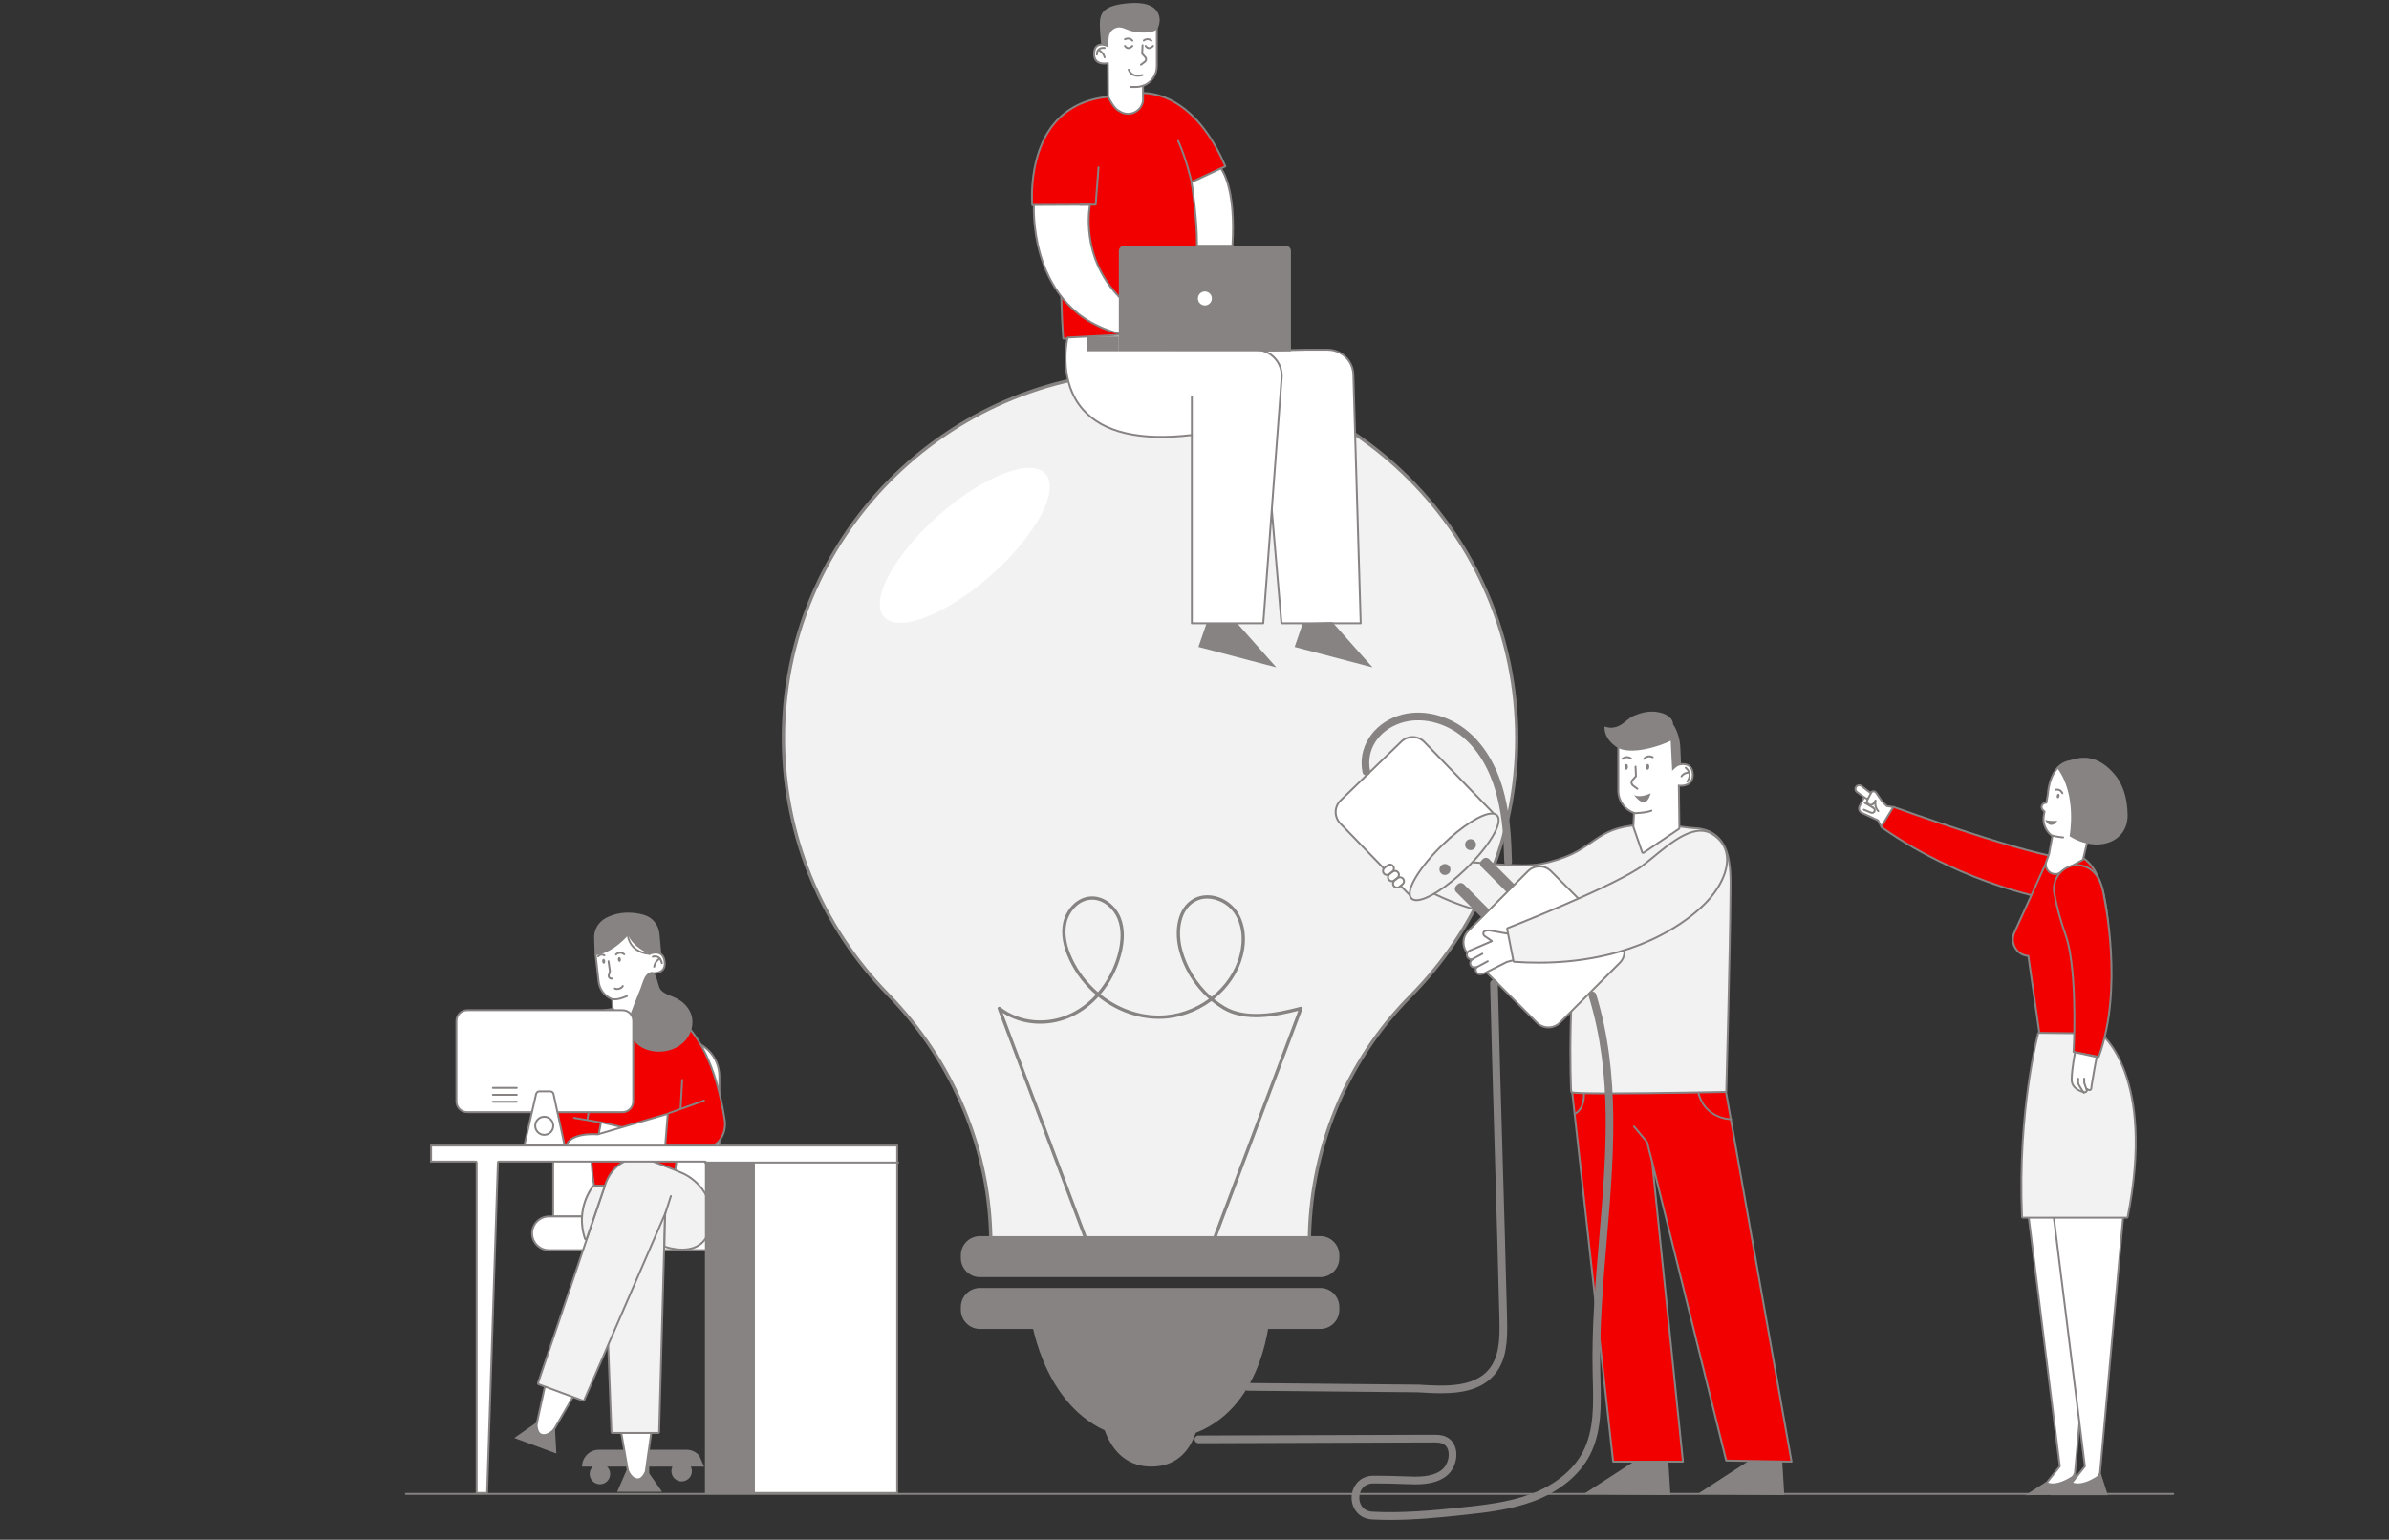 <svg xmlns="http://www.w3.org/2000/svg" xmlns:xlink="http://www.w3.org/1999/xlink" width="546" zoomAndPan="magnify" viewBox="0 0 409.5 264" height="352" preserveAspectRatio="xMidYMid meet" version="1.0"><rect x="0" y="0" width="409.5" height="264" fill="#333333" stroke="none"/><defs><clipPath id="2d8972df1e"><path d="M 188 0.16 L 199 0.16 L 199 8 L 188 8 Z M 188 0.16 " clip-rule="nonzero"/></clipPath><clipPath id="44327147e3"><path d="M 204.758 170 L 276.574 170 L 276.574 260.594 L 204.758 260.594 Z M 204.758 170 " clip-rule="nonzero"/></clipPath><clipPath id="8b8b959067"><path d="M 69.418 255.918 L 372.688 255.918 L 372.688 256.484 L 69.418 256.484 Z M 69.418 255.918 " clip-rule="nonzero"/></clipPath></defs><path fill="#f2f2f2" d="M 169.836 213.973 L 169.836 213.332 C 169.836 205.379 168.281 197.59 165.215 190.188 C 162.176 182.844 157.789 176.211 152.176 170.469 C 140.734 158.758 134.379 143.289 134.289 126.918 C 134.09 92.375 162.02 64.02 196.551 63.703 C 196.746 63.703 196.941 63.703 197.137 63.703 C 213.922 63.703 229.707 70.238 241.578 82.109 C 253.449 93.98 259.984 109.766 259.984 126.551 C 259.984 143.234 253.52 158.949 241.773 170.793 C 236.223 176.391 231.895 182.969 228.906 190.34 C 225.938 197.648 224.438 205.387 224.438 213.332 L 224.438 213.973 L 169.836 213.973 " fill-opacity="1" fill-rule="nonzero"/><path fill="#878383" d="M 197.137 63.418 C 196.938 63.418 196.746 63.418 196.547 63.422 C 161.867 63.738 133.805 92.238 134.004 126.918 C 134.102 143.941 140.938 159.367 151.977 170.664 C 163.148 182.098 169.555 197.348 169.555 213.332 L 169.555 214.258 L 224.719 214.258 L 224.719 213.332 C 224.719 197.508 230.832 182.234 241.973 170.996 C 253.285 159.586 260.27 143.887 260.27 126.551 C 260.27 91.684 232.004 63.418 197.137 63.418 Z M 197.137 63.984 C 205.582 63.984 213.777 65.641 221.488 68.902 C 228.941 72.051 235.633 76.562 241.379 82.309 C 247.125 88.059 251.637 94.746 254.785 102.199 C 258.047 109.91 259.703 118.105 259.703 126.551 C 259.703 134.949 258.066 143.098 254.84 150.777 C 251.723 158.191 247.262 164.859 241.57 170.598 C 235.996 176.219 231.648 182.824 228.645 190.23 C 225.664 197.578 224.152 205.352 224.152 213.332 L 224.152 213.691 L 170.121 213.691 L 170.121 213.332 C 170.121 205.34 168.559 197.516 165.477 190.074 C 162.422 182.703 158.016 176.039 152.379 170.27 C 140.988 158.609 134.664 143.215 134.57 126.914 C 134.375 92.531 162.18 64.301 196.555 63.988 C 196.746 63.984 196.941 63.984 197.137 63.984 " fill-opacity="1" fill-rule="nonzero"/><path fill="#878383" d="M 217.684 225.172 L 176.59 225.172 C 176.59 225.172 178.246 240.094 189.359 245.242 C 190.309 247.883 192.492 251.461 197.332 251.461 C 202.043 251.461 204.078 248.258 204.953 245.676 C 217 241 217.684 225.172 217.684 225.172 " fill-opacity="1" fill-rule="nonzero"/><path fill="#878383" d="M 226.301 218.973 L 167.973 218.973 C 166.164 218.973 164.699 217.508 164.699 215.699 L 164.699 215.219 C 164.699 213.414 166.164 211.945 167.973 211.945 L 226.301 211.945 C 228.109 211.945 229.574 213.414 229.574 215.219 L 229.574 215.699 C 229.574 217.508 228.109 218.973 226.301 218.973 " fill-opacity="1" fill-rule="nonzero"/><path fill="#878383" d="M 226.301 227.855 L 167.973 227.855 C 166.164 227.855 164.699 226.391 164.699 224.582 L 164.699 224.105 C 164.699 222.297 166.164 220.832 167.973 220.832 L 226.301 220.832 C 228.109 220.832 229.574 222.297 229.574 224.105 L 229.574 224.582 C 229.574 226.391 228.109 227.855 226.301 227.855 " fill-opacity="1" fill-rule="nonzero"/><path fill="#878383" d="M 187.207 154.258 C 187.129 154.258 187.051 154.262 186.973 154.266 C 184.805 154.402 183.238 156.363 182.809 158.227 C 182.398 160.023 182.734 162.086 183.805 164.367 C 184.855 166.605 186.383 168.562 188.211 170.125 C 189.762 168.305 190.945 166.07 191.605 163.629 C 192.246 161.254 192.234 159.203 191.57 157.539 C 190.902 155.875 189.211 154.258 187.207 154.258 Z M 206.922 154.062 C 206.215 154.062 205.512 154.223 204.867 154.582 C 202.332 155.992 201.879 159.547 202.551 162.445 C 203.309 165.688 205.16 168.707 207.676 170.914 C 209.988 169.09 211.73 166.605 212.465 163.785 C 213.191 160.996 212.832 158.312 211.477 156.426 C 210.496 155.062 208.691 154.062 206.922 154.062 Z M 208.32 212.227 C 208.289 212.227 208.254 212.223 208.223 212.211 C 208.074 212.156 208 211.992 208.055 211.848 L 222.531 173.312 C 220.723 173.781 218.465 174.281 216.219 174.395 C 213.527 174.527 211.371 174.086 209.629 173.043 C 208.938 172.625 208.277 172.156 207.652 171.641 C 205.078 173.551 201.883 174.695 198.578 174.688 C 194.871 174.68 191.223 173.277 188.27 170.91 C 187.016 172.289 185.547 173.418 183.938 174.207 C 179.98 176.152 175.348 175.918 171.871 173.664 L 186.215 211.848 C 186.27 211.992 186.195 212.156 186.051 212.211 C 185.906 212.266 185.742 212.191 185.688 212.047 L 171.016 172.996 C 170.973 172.879 171.012 172.746 171.113 172.672 C 171.215 172.594 171.355 172.598 171.457 172.676 C 174.824 175.293 179.625 175.695 183.688 173.699 C 185.227 172.945 186.629 171.867 187.836 170.551 C 185.953 168.938 184.379 166.914 183.293 164.605 C 182.168 162.211 181.82 160.023 182.258 158.102 C 182.73 156.031 184.492 153.855 186.938 153.703 C 189.309 153.551 191.328 155.41 192.094 157.328 C 192.805 159.109 192.824 161.277 192.148 163.777 C 191.469 166.297 190.246 168.602 188.645 170.484 C 191.492 172.766 195.008 174.113 198.578 174.121 C 198.594 174.121 198.605 174.121 198.617 174.121 C 201.742 174.121 204.766 173.051 207.219 171.266 C 204.656 168.984 202.773 165.891 202 162.57 C 201.277 159.469 201.801 155.645 204.594 154.086 C 206.914 152.793 210.207 153.695 211.934 156.098 C 213.391 158.121 213.781 160.977 213.012 163.93 C 212.254 166.828 210.477 169.391 208.113 171.285 C 208.688 171.754 209.289 172.18 209.922 172.559 C 213.539 174.727 218.766 173.734 222.918 172.625 C 223.02 172.598 223.129 172.629 223.199 172.707 C 223.27 172.785 223.293 172.898 223.254 172.996 L 208.586 212.047 C 208.543 212.16 208.434 212.227 208.32 212.227 " fill-opacity="1" fill-rule="nonzero"/><path fill="#ffffff" d="M 179.219 81.246 C 181.715 84.062 177.539 91.836 169.895 98.609 C 162.246 105.379 154.023 108.582 151.527 105.762 C 149.031 102.941 153.207 95.168 160.855 88.398 C 168.5 81.629 176.723 78.426 179.219 81.246 " fill-opacity="1" fill-rule="nonzero"/><path fill="#878383" d="M 107.941 210.34 L 108.387 248.57 L 102.664 248.57 C 101.066 248.57 99.77 249.863 99.77 251.461 L 101.617 251.461 C 101.285 251.781 101.078 252.234 101.078 252.734 C 101.078 253.668 101.848 254.457 102.781 254.484 C 103.773 254.512 104.59 253.715 104.59 252.727 C 104.59 252.23 104.383 251.781 104.051 251.461 L 108.387 251.461 L 108.387 252.871 C 108.16 253.203 108.043 253.617 108.09 254.062 C 108.176 254.867 108.832 255.523 109.637 255.609 C 110.695 255.723 111.59 254.898 111.59 253.863 C 111.59 253.496 111.477 253.152 111.281 252.871 L 111.281 251.461 L 115.273 251.461 C 115.129 251.754 115.059 252.094 115.102 252.453 C 115.195 253.258 115.855 253.91 116.664 253.992 C 117.715 254.098 118.602 253.273 118.602 252.246 C 118.602 251.965 118.535 251.699 118.414 251.461 L 120.691 251.461 L 119.863 249.586 C 119.324 248.941 118.523 248.57 117.684 248.57 L 111.281 248.57 L 110.836 210.34 L 107.941 210.34 " fill-opacity="1" fill-rule="nonzero"/><path fill="#ffffff" d="M 123.305 208.57 L 94.82 208.57 L 94.82 184.574 C 94.82 181.09 97.645 178.266 101.129 178.266 L 116.996 178.266 C 120.48 178.266 123.305 181.09 123.305 184.574 L 123.305 208.57 " fill-opacity="1" fill-rule="nonzero"/><path fill="#878383" d="M 94.984 208.406 L 123.141 208.406 L 123.141 184.574 C 123.141 181.188 120.387 178.43 116.996 178.43 L 101.129 178.43 C 97.742 178.43 94.984 181.188 94.984 184.574 Z M 123.305 208.738 L 94.82 208.738 C 94.73 208.738 94.656 208.664 94.656 208.57 L 94.656 184.574 C 94.656 181.004 97.559 178.102 101.129 178.102 L 116.996 178.102 C 120.566 178.102 123.473 181.004 123.473 184.574 L 123.473 208.57 C 123.473 208.664 123.398 208.738 123.305 208.738 " fill-opacity="1" fill-rule="nonzero"/><path fill="#ffffff" d="M 94.094 208.57 L 125.027 208.57 C 126.621 208.57 127.914 209.863 127.914 211.461 C 127.914 213.055 126.621 214.348 125.027 214.348 L 94.094 214.348 C 92.5 214.348 91.207 213.055 91.207 211.461 C 91.207 209.863 92.5 208.57 94.094 208.57 " fill-opacity="1" fill-rule="nonzero"/><path fill="#878383" d="M 94.094 208.738 C 92.59 208.738 91.371 209.957 91.371 211.461 C 91.371 212.961 92.59 214.18 94.094 214.18 L 125.027 214.18 C 126.527 214.18 127.75 212.961 127.75 211.461 C 127.75 209.957 126.527 208.738 125.027 208.738 Z M 125.027 214.512 L 94.094 214.512 C 92.41 214.512 91.039 213.145 91.039 211.461 C 91.039 209.777 92.41 208.406 94.094 208.406 L 125.027 208.406 C 126.711 208.406 128.078 209.777 128.078 211.461 C 128.078 213.145 126.711 214.512 125.027 214.512 " fill-opacity="1" fill-rule="nonzero"/><path fill="#f20000" d="M 101.883 203.312 C 101.797 203.09 101.512 202 101.254 196.914 C 101.25 196.863 101.227 196.82 101.188 196.789 C 101.16 196.77 101.125 196.758 101.09 196.758 C 101.078 196.758 101.066 196.758 101.051 196.762 C 101.027 196.766 98.609 197.301 96.82 197.301 C 95.715 197.301 95.074 197.094 95.016 196.711 C 93.156 184.473 97.137 177.898 100.805 174.539 C 102.062 173.387 104.586 173.055 104.609 173.051 L 110.754 172.133 L 110.777 172.137 C 111.07 172.137 113.715 172.207 116.617 174.742 C 120.387 178.035 122.945 183.836 124.219 191.992 C 124.43 193.328 124.074 194.652 123.246 195.621 C 122.496 196.496 121.445 196.977 120.285 196.977 L 116.375 197 C 116.293 197.004 116.223 197.062 116.211 197.148 C 115.645 201.555 115.402 202.938 115.328 203.312 L 101.883 203.312 " fill-opacity="1" fill-rule="nonzero"/><path fill="#878383" d="M 110.777 171.969 C 110.746 171.969 110.73 171.973 110.73 171.973 L 104.59 172.887 C 104.59 172.887 102.004 173.219 100.695 174.418 C 97.816 177.055 92.82 183.352 94.855 196.734 C 94.938 197.289 95.781 197.469 96.82 197.469 C 98.648 197.469 101.09 196.922 101.09 196.922 C 101.418 203.434 101.793 203.48 101.793 203.48 L 115.465 203.48 C 115.465 203.48 115.664 202.672 116.375 197.168 L 120.285 197.141 C 122.996 197.141 124.801 194.648 124.383 191.969 C 121.32 172.367 111.562 171.969 110.777 171.969 Z M 110.777 172.301 C 110.973 172.301 111.684 172.324 112.703 172.652 C 114.035 173.078 115.312 173.824 116.512 174.867 C 118.152 176.301 119.59 178.27 120.781 180.719 C 122.258 183.762 123.359 187.562 124.059 192.02 C 124.258 193.309 123.918 194.582 123.121 195.516 C 122.402 196.348 121.398 196.809 120.281 196.809 L 116.375 196.836 C 116.207 196.836 116.07 196.961 116.047 197.125 C 115.531 201.121 115.289 202.629 115.191 203.148 L 102.004 203.148 C 101.898 202.777 101.648 201.449 101.418 196.902 C 101.414 196.809 101.367 196.719 101.289 196.66 C 101.23 196.617 101.16 196.59 101.09 196.59 C 101.066 196.59 101.039 196.594 101.016 196.602 C 100.992 196.605 98.594 197.137 96.82 197.137 C 95.66 197.137 95.215 196.902 95.18 196.688 C 93.332 184.52 97.277 177.996 100.918 174.66 C 102.133 173.547 104.605 173.215 104.637 173.211 L 110.758 172.301 C 110.762 172.301 110.77 172.301 110.777 172.301 " fill-opacity="1" fill-rule="nonzero"/><path fill="#ffffff" d="M 111.34 163.555 L 110.676 160.613 L 106.832 159.406 L 102.09 163.711 L 102.598 168.195 C 102.73 169.637 103.668 170.812 104.926 171.32 L 104.93 171.309 L 105.023 172.855 L 107.172 176.863 L 111.258 172.156 L 111.645 166.836 C 111.645 166.836 114.262 167.164 113.93 164.844 C 113.598 162.52 111.34 163.555 111.34 163.555 " fill-opacity="1" fill-rule="nonzero"/><path fill="#878383" d="M 105.188 172.809 L 107.203 176.574 L 111.098 172.09 L 111.48 166.824 C 111.484 166.781 111.504 166.738 111.539 166.711 C 111.574 166.684 111.621 166.668 111.668 166.672 C 111.676 166.676 112.848 166.812 113.445 166.203 C 113.742 165.898 113.852 165.449 113.766 164.863 C 113.68 164.258 113.445 163.848 113.074 163.645 C 112.383 163.266 111.418 163.699 111.41 163.703 C 111.363 163.723 111.312 163.723 111.27 163.699 C 111.223 163.68 111.191 163.637 111.18 163.59 L 110.535 160.742 L 106.871 159.594 L 102.266 163.777 L 102.762 168.176 C 102.887 169.508 103.723 170.641 104.953 171.152 C 105.031 171.164 105.09 171.223 105.094 171.301 Z M 107.172 177.031 C 107.164 177.031 107.16 177.027 107.152 177.027 C 107.098 177.023 107.051 176.992 107.023 176.941 L 104.879 172.934 C 104.867 172.91 104.859 172.891 104.859 172.867 L 104.773 171.434 C 103.461 170.867 102.566 169.641 102.434 168.211 L 101.926 163.727 C 101.922 163.676 101.941 163.621 101.98 163.586 L 106.723 159.285 C 106.766 159.246 106.824 159.23 106.883 159.25 L 110.723 160.457 C 110.781 160.473 110.82 160.52 110.836 160.574 L 111.461 163.328 C 111.812 163.207 112.594 163.008 113.23 163.355 C 113.703 163.609 113.992 164.102 114.094 164.82 C 114.191 165.512 114.055 166.055 113.68 166.434 C 113.113 167.012 112.184 167.031 111.797 167.016 L 111.422 172.168 C 111.418 172.203 111.406 172.238 111.383 172.266 L 107.293 176.973 C 107.266 177.008 107.219 177.031 107.172 177.031 " fill-opacity="1" fill-rule="nonzero"/><path fill="#878383" d="M 103.734 164.793 C 103.758 165.023 103.66 165.219 103.52 165.23 C 103.379 165.246 103.246 165.07 103.227 164.84 C 103.203 164.613 103.301 164.418 103.441 164.406 C 103.582 164.391 103.715 164.566 103.734 164.793 " fill-opacity="1" fill-rule="nonzero"/><path fill="#878383" d="M 106.422 164.484 C 106.445 164.711 106.348 164.906 106.207 164.922 C 106.066 164.934 105.934 164.762 105.914 164.531 C 105.895 164.305 105.988 164.109 106.129 164.094 C 106.27 164.082 106.402 164.258 106.422 164.484 " fill-opacity="1" fill-rule="nonzero"/><path fill="#878383" d="M 104.801 167.949 C 104.621 167.949 104.445 167.871 104.324 167.73 C 104.184 167.566 104.137 167.348 104.199 167.141 L 104.383 166.527 L 104.148 164.84 C 104.137 164.75 104.199 164.668 104.289 164.656 C 104.379 164.641 104.461 164.703 104.473 164.797 L 104.715 166.516 C 104.715 166.543 104.715 166.566 104.707 166.586 L 104.516 167.234 C 104.484 167.336 104.508 167.438 104.574 167.516 C 104.641 167.594 104.742 167.633 104.844 167.617 L 104.875 167.613 C 104.965 167.602 105.047 167.664 105.059 167.754 C 105.074 167.844 105.012 167.93 104.922 167.941 L 104.891 167.945 C 104.859 167.949 104.832 167.949 104.801 167.949 " fill-opacity="1" fill-rule="nonzero"/><path fill="#878383" d="M 113.457 165.301 C 113.383 165.301 113.312 165.25 113.297 165.172 C 113.191 164.703 112.996 164.391 112.719 164.242 C 112.355 164.047 111.961 164.188 111.957 164.191 C 111.871 164.223 111.777 164.18 111.746 164.094 C 111.715 164.008 111.758 163.914 111.844 163.883 C 111.863 163.875 112.379 163.684 112.875 163.953 C 113.242 164.148 113.492 164.535 113.617 165.098 C 113.641 165.188 113.582 165.277 113.492 165.297 C 113.48 165.301 113.469 165.301 113.457 165.301 " fill-opacity="1" fill-rule="nonzero"/><path fill="#878383" d="M 112.133 165.922 C 112.125 165.922 112.117 165.922 112.109 165.922 C 112.02 165.906 111.957 165.824 111.969 165.734 C 112.125 164.695 112.98 164.215 113.016 164.195 C 113.098 164.152 113.195 164.184 113.242 164.262 C 113.285 164.344 113.254 164.441 113.176 164.484 C 113.168 164.492 112.426 164.91 112.297 165.781 C 112.285 165.863 112.215 165.922 112.133 165.922 " fill-opacity="1" fill-rule="nonzero"/><path fill="#878383" d="M 111.34 163.719 C 111.336 163.719 111.332 163.719 111.328 163.719 C 107.16 163.379 107.371 159.555 107.375 159.516 C 107.379 159.426 107.457 159.359 107.547 159.363 C 107.641 159.367 107.707 159.449 107.703 159.539 C 107.691 159.684 107.516 163.078 111.355 163.391 C 111.445 163.395 111.512 163.477 111.504 163.566 C 111.5 163.652 111.426 163.719 111.34 163.719 " fill-opacity="1" fill-rule="nonzero"/><path fill="#878383" d="M 101.848 161.074 C 101.707 159.578 102.484 158.141 103.82 157.418 C 105.25 156.652 107.383 156.066 110.297 156.836 C 111.816 157.234 112.895 158.559 113.039 160.102 L 113.367 163.648 C 112.59 162.98 111.34 163.555 111.34 163.555 C 108.332 162.316 107.68 160.332 107.68 160.332 C 107.68 160.332 105.066 163.512 101.938 163.801 L 101.848 161.074 " fill-opacity="1" fill-rule="nonzero"/><path fill="#878383" d="M 105.594 163.82 C 105.555 163.82 105.512 163.809 105.48 163.777 C 105.418 163.715 105.414 163.609 105.477 163.543 C 105.73 163.277 106.395 162.918 107.102 163.496 C 107.172 163.551 107.184 163.656 107.125 163.727 C 107.07 163.797 106.965 163.809 106.895 163.75 C 106.262 163.238 105.77 163.715 105.715 163.77 C 105.684 163.805 105.637 163.82 105.594 163.82 " fill-opacity="1" fill-rule="nonzero"/><path fill="#878383" d="M 102.527 164.145 C 102.488 164.145 102.449 164.129 102.418 164.102 C 102.348 164.043 102.344 163.938 102.402 163.871 C 102.867 163.336 103.457 163.512 103.703 163.68 C 103.781 163.73 103.801 163.832 103.75 163.906 C 103.699 163.98 103.598 164.004 103.52 163.953 C 103.473 163.918 103.031 163.648 102.652 164.086 C 102.617 164.125 102.574 164.145 102.527 164.145 " fill-opacity="1" fill-rule="nonzero"/><path fill="#878383" d="M 105.32 171.508 C 105.164 171.508 105.012 171.496 104.859 171.48 C 104.766 171.469 104.703 171.387 104.715 171.297 C 104.727 171.207 104.805 171.141 104.898 171.152 C 105.465 171.219 106.027 171.152 106.566 170.953 L 107.398 170.645 C 107.484 170.613 107.578 170.656 107.609 170.742 C 107.641 170.828 107.598 170.922 107.512 170.953 L 106.68 171.262 C 106.246 171.422 105.781 171.508 105.32 171.508 " fill-opacity="1" fill-rule="nonzero"/><path fill="#878383" d="M 105.793 169.738 C 105.625 169.738 105.465 169.703 105.32 169.637 C 105.238 169.598 105.199 169.5 105.238 169.418 C 105.277 169.332 105.375 169.297 105.457 169.336 C 105.773 169.48 106.102 169.367 106.23 169.309 C 106.438 169.219 106.57 169.09 106.594 169.008 C 106.621 168.922 106.715 168.871 106.801 168.898 C 106.887 168.926 106.938 169.02 106.91 169.105 C 106.852 169.297 106.641 169.488 106.363 169.613 C 106.176 169.695 105.98 169.738 105.793 169.738 " fill-opacity="1" fill-rule="nonzero"/><path fill="#ffffff" d="M 103.016 192.43 L 102.434 195.449 L 110.348 194.125 Z M 103.016 192.43 " fill-opacity="1" fill-rule="nonzero"/><path fill="#878383" d="M 103.145 192.625 L 102.641 195.246 L 109.504 194.098 Z M 102.434 195.613 C 102.391 195.613 102.348 195.594 102.316 195.562 C 102.277 195.523 102.262 195.469 102.273 195.418 L 102.855 192.398 C 102.863 192.352 102.891 192.312 102.926 192.289 C 102.965 192.266 103.012 192.258 103.055 192.266 L 110.383 193.965 C 110.461 193.98 110.516 194.051 110.512 194.129 C 110.508 194.207 110.453 194.273 110.375 194.285 L 102.461 195.609 C 102.453 195.613 102.445 195.613 102.434 195.613 " fill-opacity="1" fill-rule="nonzero"/><path fill="#ffffff" d="M 114.461 190.969 L 102.449 194.496 C 102.449 194.496 97.25 193.992 96.93 196.949 L 113.984 196.949 L 114.461 190.969 " fill-opacity="1" fill-rule="nonzero"/><path fill="#878383" d="M 97.121 196.785 L 113.832 196.785 L 114.277 191.195 L 102.496 194.656 C 102.473 194.66 102.453 194.664 102.434 194.66 C 102.383 194.656 97.613 194.227 97.121 196.785 Z M 113.984 197.113 L 96.93 197.113 C 96.879 197.113 96.836 197.098 96.805 197.059 C 96.773 197.027 96.758 196.98 96.766 196.934 C 96.902 195.645 97.945 194.785 99.777 194.453 C 101.023 194.227 102.219 194.312 102.43 194.328 L 114.414 190.812 C 114.465 190.797 114.523 190.809 114.562 190.844 C 114.605 190.875 114.629 190.93 114.625 190.984 L 114.148 196.965 C 114.145 197.051 114.07 197.113 113.984 197.113 " fill-opacity="1" fill-rule="nonzero"/><path fill="#878383" d="M 114.688 191.012 C 114.621 191.012 114.559 190.973 114.531 190.902 C 114.5 190.816 114.547 190.723 114.633 190.691 L 120.617 188.551 C 120.699 188.523 120.797 188.566 120.824 188.652 C 120.855 188.738 120.812 188.832 120.727 188.863 L 114.742 191.004 C 114.727 191.008 114.707 191.012 114.688 191.012 " fill-opacity="1" fill-rule="nonzero"/><path fill="#878383" d="M 116.664 190.164 C 116.66 190.164 116.656 190.164 116.656 190.164 C 116.562 190.16 116.496 190.082 116.5 189.992 L 116.773 185.156 C 116.777 185.066 116.859 184.996 116.949 185.004 C 117.039 185.008 117.109 185.086 117.102 185.176 L 116.828 190.012 C 116.824 190.098 116.75 190.164 116.664 190.164 " fill-opacity="1" fill-rule="nonzero"/><path fill="#878383" d="M 100.695 192.082 C 100.684 192.082 100.676 192.082 100.668 192.078 C 100.578 192.066 100.516 191.98 100.531 191.891 L 102.176 181.543 C 102.191 181.453 102.273 181.391 102.367 181.406 C 102.457 181.418 102.516 181.504 102.504 181.594 L 100.855 191.945 C 100.844 192.023 100.773 192.082 100.695 192.082 " fill-opacity="1" fill-rule="nonzero"/><path fill="#878383" d="M 103.062 192.625 C 103.055 192.625 103.047 192.625 103.035 192.621 L 98.387 191.832 C 98.297 191.816 98.234 191.734 98.25 191.645 C 98.266 191.555 98.352 191.492 98.441 191.508 L 103.09 192.297 C 103.18 192.312 103.242 192.398 103.227 192.488 C 103.211 192.57 103.145 192.625 103.062 192.625 " fill-opacity="1" fill-rule="nonzero"/><path fill="#878383" d="M 109.23 178.07 C 109.191 178.07 109.156 178.07 109.121 178.066 C 108.344 178.035 107.648 177.672 107.188 177.062 L 107.129 177.105 C 106.457 177.633 105.605 177.789 104.793 177.539 C 103.977 177.289 103.363 176.68 103.102 175.867 L 102.41 173.703 C 102.383 173.617 102.43 173.523 102.52 173.496 C 102.605 173.469 102.699 173.516 102.727 173.602 L 103.418 175.766 C 103.645 176.477 104.18 177.004 104.891 177.223 C 105.598 177.441 106.344 177.305 106.926 176.848 L 107.121 176.695 C 107.156 176.668 107.203 176.656 107.246 176.664 C 107.293 176.672 107.332 176.695 107.359 176.734 C 107.758 177.344 108.406 177.707 109.133 177.738 C 109.859 177.773 110.535 177.457 110.984 176.887 L 114.051 173.062 C 114.105 172.992 114.211 172.98 114.281 173.039 C 114.352 173.098 114.363 173.199 114.309 173.27 L 111.242 177.09 C 110.75 177.715 110.023 178.07 109.23 178.07 " fill-opacity="1" fill-rule="nonzero"/><path fill="#ffffff" d="M 107.613 252.148 L 106.469 245.527 L 111.645 245.527 L 110.719 252.148 L 110.781 254.883 L 107.547 254.473 L 107.613 252.148 " fill-opacity="1" fill-rule="nonzero"/><path fill="#878383" d="M 107.715 254.328 L 110.613 254.695 L 110.555 252.152 C 110.555 252.145 110.555 252.137 110.559 252.125 L 111.453 245.695 L 106.668 245.695 L 107.777 252.121 C 107.777 252.133 107.777 252.145 107.777 252.156 Z M 110.781 255.047 C 110.773 255.047 110.77 255.047 110.762 255.047 L 107.523 254.637 C 107.441 254.625 107.379 254.551 107.379 254.469 L 107.449 252.16 L 106.309 245.559 C 106.301 245.512 106.312 245.461 106.344 245.422 C 106.375 245.387 106.422 245.363 106.469 245.363 L 111.645 245.363 C 111.691 245.363 111.738 245.387 111.77 245.422 C 111.801 245.457 111.812 245.504 111.809 245.555 L 110.887 252.156 L 110.945 254.879 C 110.949 254.926 110.926 254.973 110.891 255.004 C 110.863 255.031 110.82 255.047 110.781 255.047 " fill-opacity="1" fill-rule="nonzero"/><path fill="#878383" d="M 107.613 251.594 L 105.789 255.777 L 113.48 255.777 L 110.719 251.793 C 110.719 251.793 110.223 253.48 109.344 253.48 C 108.133 253.48 107.613 251.594 107.613 251.594 " fill-opacity="1" fill-rule="nonzero"/><path fill="#f2f2f2" d="M 104.977 245.695 C 104.887 245.695 104.812 245.625 104.812 245.535 L 103.438 209.375 C 103.367 207.555 104.004 205.809 105.176 204.59 C 106.145 203.582 107.398 203.031 108.703 203.031 C 110 203.031 111.246 203.574 112.211 204.566 C 113.383 205.77 114.023 207.496 113.973 209.301 L 112.984 245.535 C 112.98 245.621 112.91 245.695 112.82 245.695 L 104.977 245.695 " fill-opacity="1" fill-rule="nonzero"/><path fill="#878383" d="M 108.703 202.863 C 107.352 202.863 106.059 203.438 105.059 204.477 C 103.852 205.727 103.203 207.516 103.273 209.383 L 104.645 245.543 C 104.652 245.719 104.797 245.859 104.977 245.859 L 112.82 245.859 C 113 245.859 113.145 245.715 113.148 245.539 L 114.141 209.305 C 114.191 207.457 113.531 205.688 112.328 204.453 C 111.332 203.426 110.047 202.863 108.703 202.863 Z M 108.703 203.195 C 111.59 203.195 113.902 205.957 113.809 209.297 L 112.82 245.527 L 104.977 245.527 L 103.602 209.367 C 103.473 206.004 105.797 203.195 108.703 203.195 " fill-opacity="1" fill-rule="nonzero"/><path fill="#ffffff" d="M 94.918 245.184 L 98.285 239.375 L 93.438 237.578 L 92.004 244.105 L 90.996 246.652 L 94.176 247.391 L 94.918 245.184 " fill-opacity="1" fill-rule="nonzero"/><path fill="#878383" d="M 91.223 246.535 L 94.066 247.195 L 94.762 245.133 C 94.766 245.125 94.77 245.113 94.773 245.102 L 98.047 239.461 L 93.555 237.801 L 92.164 244.145 C 92.16 244.152 92.16 244.16 92.156 244.168 Z M 94.176 247.555 C 94.164 247.555 94.148 247.555 94.137 247.551 L 90.961 246.809 C 90.914 246.801 90.875 246.77 90.852 246.727 C 90.828 246.684 90.824 246.637 90.844 246.59 L 91.844 244.059 L 93.273 237.543 C 93.285 237.496 93.312 237.457 93.355 237.434 C 93.398 237.41 93.449 237.406 93.492 237.426 L 98.344 239.223 C 98.391 239.238 98.426 239.273 98.441 239.32 C 98.457 239.363 98.453 239.414 98.43 239.457 L 95.066 245.254 L 94.332 247.441 C 94.309 247.508 94.242 247.555 94.176 247.555 " fill-opacity="1" fill-rule="nonzero"/><path fill="#878383" d="M 95.109 244.664 L 95.367 249.223 L 88.156 246.551 L 92.125 243.773 C 92.125 243.773 92.008 245.531 92.832 245.832 C 93.965 246.254 95.109 244.664 95.109 244.664 " fill-opacity="1" fill-rule="nonzero"/><path fill="#f2f2f2" d="M 99.984 240.168 C 99.965 240.168 99.945 240.164 99.926 240.16 L 92.316 237.34 C 92.234 237.309 92.188 237.219 92.219 237.133 L 103.836 202.84 C 104.793 200.258 107.062 198.52 109.484 198.52 C 110.059 198.52 110.621 198.621 111.156 198.82 C 111.34 198.887 111.527 198.973 111.711 199.066 C 112.148 199.215 115.988 200.668 117.16 201.227 C 119.457 202.32 122.973 205.578 121.59 210.844 C 120.848 213.664 118.652 214.258 116.941 214.258 C 115.379 214.258 114.055 213.777 114 213.758 C 113.934 213.734 113.891 213.672 113.891 213.598 L 114.02 208.086 L 100.133 240.07 C 100.105 240.129 100.047 240.168 99.984 240.168 " fill-opacity="1" fill-rule="nonzero"/><path fill="#878383" d="M 109.484 198.355 C 106.992 198.355 104.664 200.133 103.684 202.781 L 92.062 237.078 C 92.004 237.25 92.09 237.434 92.258 237.496 L 99.867 240.312 C 99.906 240.328 99.945 240.332 99.984 240.332 C 100.109 240.332 100.23 240.258 100.285 240.133 L 113.836 208.926 L 113.727 213.594 C 113.723 213.734 113.812 213.863 113.945 213.914 C 114 213.934 115.348 214.422 116.941 214.422 C 118.711 214.422 120.98 213.809 121.75 210.887 C 122.367 208.535 122.082 206.293 120.926 204.402 C 119.707 202.41 117.938 201.414 117.23 201.078 C 115.949 200.469 112.09 199.031 111.777 198.918 C 111.59 198.82 111.402 198.734 111.215 198.664 C 110.66 198.461 110.078 198.355 109.484 198.355 Z M 109.484 198.688 C 110.027 198.688 110.57 198.781 111.102 198.977 C 111.289 199.047 111.469 199.129 111.645 199.219 C 111.645 199.219 115.766 200.746 117.09 201.375 C 119.434 202.492 122.781 205.652 121.43 210.801 C 120.73 213.465 118.695 214.09 116.941 214.09 C 115.391 214.09 114.059 213.602 114.059 213.602 L 114.203 207.246 L 99.984 240.004 L 92.375 237.188 L 103.992 202.895 C 104.945 200.324 107.203 198.688 109.484 198.688 " fill-opacity="1" fill-rule="nonzero"/><path fill="#878383" d="M 114.031 208.277 C 114.016 208.277 114 208.273 113.984 208.27 C 113.895 208.242 113.848 208.148 113.875 208.062 L 114.844 205.023 C 114.871 204.938 114.961 204.887 115.051 204.914 C 115.137 204.941 115.184 205.035 115.156 205.121 L 114.191 208.164 C 114.168 208.23 114.102 208.277 114.031 208.277 " fill-opacity="1" fill-rule="nonzero"/><path fill="#f2f2f2" d="M 100.41 212.477 C 100.34 212.477 100.277 212.43 100.254 212.363 C 98.57 207.164 101.637 203.41 101.668 203.371 C 101.699 203.336 101.746 203.312 101.793 203.312 L 103.441 203.312 C 103.492 203.312 103.543 203.34 103.574 203.383 C 103.605 203.426 103.613 203.48 103.598 203.531 L 100.566 212.367 C 100.547 212.434 100.484 212.477 100.414 212.477 C 100.414 212.477 100.41 212.477 100.41 212.477 " fill-opacity="1" fill-rule="nonzero"/><path fill="#878383" d="M 103.441 203.809 Z M 103.441 203.148 L 101.793 203.148 C 101.695 203.148 101.605 203.191 101.539 203.266 C 101.41 203.422 98.387 207.129 100.098 212.414 C 100.145 212.551 100.27 212.641 100.41 212.645 C 100.41 212.645 100.41 212.645 100.414 212.645 C 100.555 212.645 100.68 212.555 100.723 212.418 L 103.746 203.602 C 103.762 203.562 103.77 203.523 103.77 203.48 C 103.77 203.297 103.625 203.148 103.441 203.148 Z M 103.441 203.48 L 100.414 212.312 C 98.738 207.141 101.793 203.48 101.793 203.48 L 103.441 203.48 M 103.441 203.48 L 103.441 203.48 " fill-opacity="1" fill-rule="nonzero"/><path fill="#878383" d="M 113.188 169.625 C 113.82 170.426 114.902 170.672 115.824 171.109 C 117.035 171.684 118.074 172.691 118.496 173.965 C 119.008 175.527 118.5 177.332 117.367 178.527 C 116.238 179.723 114.562 180.324 112.914 180.316 C 111.824 180.309 110.719 180.043 109.797 179.461 C 108.875 178.875 108.145 177.961 107.875 176.902 C 107.48 175.352 108.086 173.742 108.68 172.254 C 109.051 171.324 109.422 170.395 109.793 169.465 C 110.09 168.73 110.344 167.527 110.969 166.988 C 112.547 165.637 112.676 168.98 113.188 169.625 " fill-opacity="1" fill-rule="nonzero"/><path fill="#ffffff" d="M 121.023 255.973 L 121.023 199.32 C 121.023 199.23 120.949 199.156 120.859 199.156 L 85.504 199.156 C 85.414 199.156 85.344 199.227 85.34 199.316 L 83.496 255.973 L 81.699 255.973 L 81.699 199.32 C 81.699 199.23 81.629 199.156 81.535 199.156 L 73.895 199.156 L 73.895 196.418 L 153.793 196.418 L 153.793 255.973 L 121.023 255.973 " fill-opacity="1" fill-rule="nonzero"/><path fill="#878383" d="M 153.957 196.254 L 73.727 196.254 L 73.727 199.32 L 81.535 199.32 L 81.535 256.137 L 83.656 256.137 L 85.504 199.32 L 120.859 199.32 L 120.859 256.137 L 153.957 256.137 Z M 153.625 196.582 L 153.625 255.809 L 121.188 255.809 L 121.188 199.32 C 121.188 199.141 121.039 198.992 120.859 198.992 L 85.504 198.992 C 85.328 198.992 85.18 199.133 85.176 199.312 L 83.336 255.809 L 81.867 255.809 L 81.867 199.32 C 81.867 199.141 81.719 198.992 81.535 198.992 L 74.059 198.992 L 74.059 196.582 L 153.625 196.582 " fill-opacity="1" fill-rule="nonzero"/><path fill="#878383" d="M 129.398 199.32 L 120.859 199.32 L 120.859 256.137 L 129.398 256.137 L 129.398 199.32 " fill-opacity="1" fill-rule="nonzero"/><path fill="#ffffff" d="M 80.074 190.691 C 79.062 190.691 78.238 189.867 78.238 188.855 L 78.238 175.043 C 78.238 174.031 79.062 173.207 80.074 173.207 L 106.703 173.207 C 107.715 173.207 108.539 174.031 108.539 175.043 L 108.539 188.855 C 108.539 189.867 107.715 190.691 106.703 190.691 L 80.074 190.691 " fill-opacity="1" fill-rule="nonzero"/><path fill="#878383" d="M 106.703 173.043 L 80.074 173.043 C 78.969 173.043 78.074 173.938 78.074 175.043 L 78.074 188.855 C 78.074 189.957 78.969 190.855 80.074 190.855 L 106.703 190.855 C 107.809 190.855 108.703 189.957 108.703 188.855 L 108.703 175.043 C 108.703 173.938 107.809 173.043 106.703 173.043 Z M 106.703 173.371 C 107.625 173.371 108.375 174.121 108.375 175.043 L 108.375 188.855 C 108.375 189.773 107.625 190.523 106.703 190.523 L 80.074 190.523 C 79.152 190.523 78.402 189.773 78.402 188.855 L 78.402 175.043 C 78.402 174.121 79.152 173.371 80.074 173.371 L 106.703 173.371 " fill-opacity="1" fill-rule="nonzero"/><path fill="#ffffff" d="M 89.883 196.383 L 91.891 187.582 C 91.949 187.312 92.184 187.129 92.461 187.129 L 94.309 187.129 C 94.582 187.129 94.824 187.32 94.883 187.59 L 96.777 196.383 L 89.883 196.383 " fill-opacity="1" fill-rule="nonzero"/><path fill="#878383" d="M 94.309 186.961 L 92.461 186.961 C 92.109 186.961 91.805 187.203 91.727 187.547 L 89.676 196.547 L 96.984 196.547 L 95.043 187.555 C 94.969 187.207 94.664 186.961 94.309 186.961 Z M 94.309 187.293 C 94.508 187.293 94.68 187.434 94.723 187.625 L 96.574 196.219 L 90.09 196.219 L 92.051 187.621 C 92.094 187.426 92.262 187.293 92.461 187.293 L 94.309 187.293 " fill-opacity="1" fill-rule="nonzero"/><path fill="#878383" d="M 153.957 199.484 L 120.859 199.484 C 120.766 199.484 120.691 199.414 120.691 199.32 C 120.691 199.23 120.766 199.156 120.859 199.156 L 153.957 199.156 C 154.047 199.156 154.121 199.23 154.121 199.32 C 154.121 199.414 154.047 199.484 153.957 199.484 " fill-opacity="1" fill-rule="nonzero"/><path fill="#878383" d="M 93.289 191.312 C 92.344 191.312 91.574 192.078 91.574 193.027 C 91.574 193.973 92.344 194.742 93.289 194.742 C 94.234 194.742 95.004 193.973 95.004 193.027 C 95.004 192.078 94.234 191.312 93.289 191.312 Z M 93.289 191.645 C 94.051 191.645 94.672 192.266 94.672 193.027 C 94.672 193.789 94.051 194.41 93.289 194.41 C 92.527 194.41 91.906 193.789 91.906 193.027 C 91.906 192.266 92.527 191.645 93.289 191.645 " fill-opacity="1" fill-rule="nonzero"/><path fill="#878383" d="M 88.586 187.875 L 84.488 187.875 C 84.398 187.875 84.324 187.805 84.324 187.711 C 84.324 187.621 84.398 187.547 84.488 187.547 L 88.586 187.547 C 88.676 187.547 88.75 187.621 88.75 187.711 C 88.75 187.805 88.676 187.875 88.586 187.875 " fill-opacity="1" fill-rule="nonzero"/><path fill="#878383" d="M 88.586 186.684 L 84.488 186.684 C 84.398 186.684 84.324 186.609 84.324 186.52 C 84.324 186.43 84.398 186.355 84.488 186.355 L 88.586 186.355 C 88.676 186.355 88.75 186.43 88.75 186.52 C 88.75 186.609 88.676 186.684 88.586 186.684 " fill-opacity="1" fill-rule="nonzero"/><path fill="#878383" d="M 88.586 189.07 L 84.488 189.07 C 84.398 189.07 84.324 188.996 84.324 188.902 C 84.324 188.812 84.398 188.738 84.488 188.738 L 88.586 188.738 C 88.676 188.738 88.75 188.812 88.75 188.902 C 88.75 188.996 88.676 189.07 88.586 189.07 " fill-opacity="1" fill-rule="nonzero"/><path fill="#ffffff" d="M 215.68 60.145 L 223.707 59.965 L 227.566 59.965 C 229.957 59.965 231.91 61.863 231.98 64.25 L 233.238 106.859 L 219.652 106.859 L 215.68 60.145 " fill-opacity="1" fill-rule="nonzero"/><path fill="#878383" d="M 219.805 106.695 L 233.066 106.695 L 231.816 64.254 C 231.75 61.941 229.883 60.129 227.566 60.129 L 223.707 60.129 L 215.859 60.301 Z M 233.238 107.027 L 219.652 107.027 C 219.566 107.027 219.496 106.961 219.488 106.875 L 215.516 60.156 C 215.512 60.109 215.527 60.066 215.559 60.031 C 215.586 59.996 215.629 59.98 215.676 59.977 L 223.703 59.801 L 227.566 59.801 C 230.062 59.801 232.074 61.754 232.145 64.246 L 233.402 106.855 C 233.402 106.902 233.387 106.941 233.355 106.977 C 233.324 107.008 233.281 107.027 233.238 107.027 " fill-opacity="1" fill-rule="nonzero"/><path fill="#f20000" d="M 189.949 16.605 C 189.949 16.605 191.148 18.137 193.453 17.879 C 195 17.703 195.574 15.98 195.574 15.98 C 195.574 15.98 204.258 14.914 210.039 28.52 L 204.258 31.234 C 204.258 31.234 206.566 41.148 205.191 57.68 L 182.258 58.059 C 181.578 49.34 181.891 35.301 181.891 35.301 C 181.891 35.297 176.945 35.18 176.945 35.18 C 176.945 35.18 175.242 18.031 189.949 16.605 " fill-opacity="1" fill-rule="nonzero"/><path fill="#878383" d="M 177.098 35.02 L 179.422 35.074 C 181.969 35.133 181.969 35.133 182.023 35.203 C 182.043 35.23 182.055 35.27 182.055 35.305 C 182.051 35.445 181.754 49.27 182.41 57.895 L 205.039 57.52 C 206.371 41.297 204.121 31.367 204.098 31.27 C 204.082 31.191 204.117 31.117 204.188 31.086 L 209.824 28.438 C 208.18 24.609 205.254 19.629 200.586 17.305 C 198.105 16.07 196.145 16.109 195.691 16.133 C 195.535 16.527 194.895 17.883 193.473 18.043 C 191.367 18.277 190.156 17.09 189.879 16.777 C 186.012 17.172 182.949 18.711 180.781 21.355 C 176.656 26.375 177.02 33.883 177.098 35.02 Z M 182.258 58.227 C 182.172 58.227 182.102 58.16 182.094 58.074 C 181.457 49.949 181.688 37.059 181.723 35.461 C 181.051 35.441 178.41 35.379 176.941 35.344 C 176.859 35.344 176.789 35.277 176.781 35.195 C 176.773 35.109 175.992 26.664 180.523 21.145 C 182.77 18.41 185.934 16.828 189.934 16.438 C 189.988 16.434 190.047 16.457 190.078 16.5 C 190.09 16.516 191.258 17.961 193.438 17.715 C 194.855 17.555 195.414 15.945 195.418 15.926 C 195.438 15.867 195.492 15.824 195.555 15.816 C 195.645 15.805 197.809 15.559 200.711 17 C 205.539 19.395 208.531 24.551 210.188 28.457 C 210.223 28.539 210.188 28.633 210.109 28.672 L 204.449 31.324 C 204.707 32.555 206.633 42.336 205.355 57.695 C 205.352 57.781 205.281 57.844 205.195 57.848 L 182.262 58.227 C 182.262 58.227 182.258 58.227 182.258 58.227 " fill-opacity="1" fill-rule="nonzero"/><path fill="#878383" d="M 228.355 106.648 L 235.262 114.43 L 221.918 110.926 L 223.312 106.859 L 228.355 106.648 " fill-opacity="1" fill-rule="nonzero"/><path fill="#878383" d="M 211.867 106.648 L 218.773 114.43 L 205.426 110.926 L 206.895 106.648 L 211.867 106.648 " fill-opacity="1" fill-rule="nonzero"/><path fill="#ffffff" d="M 198.293 5.02 L 198.293 11.332 C 198.293 12.887 197.309 14.215 195.926 14.719 L 195.926 17.324 C 195.613 19.234 193.402 20.148 191.832 19.023 C 190.902 18.637 189.949 16.605 189.949 16.605 L 189.914 10.832 C 189.914 10.832 187.43 11.379 187.543 9.121 C 187.656 6.863 189.852 7.883 189.852 7.883 C 189.852 7.883 187.898 2.957 191.734 2.391 C 195.566 1.824 198.293 1.461 198.293 5.02 " fill-opacity="1" fill-rule="nonzero"/><path fill="#878383" d="M 198.293 5.02 Z M 190.113 16.566 C 190.238 16.82 191.098 18.539 191.895 18.871 C 191.906 18.875 191.918 18.879 191.93 18.887 C 192.621 19.383 193.504 19.484 194.289 19.16 C 195.07 18.836 195.621 18.145 195.762 17.312 L 195.762 14.719 C 195.762 14.648 195.805 14.586 195.871 14.562 C 197.223 14.07 198.129 12.77 198.129 11.332 L 198.129 5.02 C 198.129 3.953 197.879 3.223 197.367 2.781 C 196.32 1.879 194.207 2.191 191.758 2.555 C 190.879 2.684 190.25 3.062 189.895 3.684 C 189 5.234 189.996 7.797 190.008 7.824 C 190.031 7.887 190.016 7.957 189.965 8.004 C 189.918 8.051 189.844 8.062 189.785 8.035 C 189.773 8.027 188.832 7.602 188.23 7.965 C 187.914 8.156 187.738 8.551 187.707 9.129 C 187.68 9.695 187.824 10.117 188.137 10.383 C 188.762 10.91 189.867 10.676 189.879 10.672 C 189.926 10.664 189.977 10.672 190.016 10.707 C 190.055 10.734 190.078 10.781 190.078 10.832 Z M 193.348 19.676 C 192.785 19.676 192.23 19.504 191.75 19.168 C 190.781 18.746 189.84 16.758 189.801 16.672 C 189.793 16.652 189.785 16.629 189.785 16.605 L 189.75 11.027 C 189.363 11.078 188.5 11.121 187.922 10.633 C 187.527 10.301 187.344 9.789 187.379 9.113 C 187.414 8.414 187.645 7.934 188.062 7.68 C 188.559 7.379 189.195 7.492 189.582 7.609 C 189.328 6.828 188.828 4.875 189.605 3.523 C 190.02 2.809 190.727 2.371 191.707 2.227 C 194.238 1.855 196.422 1.531 197.582 2.531 C 198.172 3.043 198.457 3.852 198.457 5.02 L 198.457 11.332 C 198.457 12.871 197.512 14.262 196.094 14.832 L 196.094 17.324 C 196.094 17.336 196.094 17.344 196.09 17.352 C 195.934 18.305 195.309 19.094 194.414 19.465 C 194.07 19.609 193.707 19.676 193.348 19.676 " fill-opacity="1" fill-rule="nonzero"/><path fill="#878383" d="M 195.574 11.258 C 195.527 11.258 195.477 11.234 195.441 11.191 C 195.387 11.117 195.402 11.016 195.477 10.961 L 196.133 10.465 C 196.219 10.398 196.273 10.305 196.285 10.195 C 196.297 10.09 196.262 9.984 196.188 9.906 L 195.656 9.316 C 195.629 9.285 195.613 9.242 195.617 9.199 L 195.684 7.758 C 195.684 7.668 195.758 7.598 195.855 7.602 C 195.945 7.605 196.016 7.684 196.012 7.773 L 195.949 9.148 L 196.434 9.684 C 196.566 9.832 196.633 10.031 196.613 10.227 C 196.594 10.426 196.492 10.609 196.332 10.73 L 195.676 11.223 C 195.645 11.246 195.609 11.258 195.574 11.258 " fill-opacity="1" fill-rule="nonzero"/><path fill="#878383" d="M 194.102 7.141 C 194.051 7.141 194 7.117 193.969 7.074 C 193.949 7.051 193.57 6.559 192.898 6.887 C 192.816 6.926 192.719 6.891 192.68 6.812 C 192.637 6.727 192.672 6.629 192.754 6.59 C 193.496 6.23 194.047 6.621 194.234 6.879 C 194.285 6.953 194.27 7.059 194.199 7.109 C 194.168 7.133 194.133 7.141 194.102 7.141 " fill-opacity="1" fill-rule="nonzero"/><path fill="#878383" d="M 197.359 7.141 C 197.316 7.141 197.273 7.125 197.242 7.094 C 197.223 7.074 196.77 6.648 196.156 7.078 C 196.082 7.133 195.98 7.113 195.93 7.039 C 195.875 6.965 195.895 6.863 195.969 6.809 C 196.645 6.336 197.25 6.637 197.477 6.859 C 197.539 6.926 197.539 7.031 197.477 7.094 C 197.445 7.125 197.402 7.141 197.359 7.141 " fill-opacity="1" fill-rule="nonzero"/><path fill="#878383" d="M 188.023 9.527 C 187.934 9.527 187.859 9.457 187.859 9.367 C 187.848 8.914 187.977 8.566 188.242 8.34 C 188.688 7.953 189.348 8.059 189.379 8.062 C 189.469 8.078 189.527 8.164 189.512 8.254 C 189.496 8.344 189.41 8.402 189.324 8.387 C 189.312 8.387 188.781 8.305 188.457 8.59 C 188.27 8.75 188.18 9.008 188.188 9.355 C 188.191 9.449 188.117 9.523 188.027 9.527 C 188.027 9.527 188.023 9.527 188.023 9.527 " fill-opacity="1" fill-rule="nonzero"/><path fill="#878383" d="M 189.352 10.008 C 189.277 10.008 189.207 9.957 189.191 9.879 C 188.984 9.051 188.242 8.719 188.234 8.719 C 188.152 8.68 188.113 8.586 188.148 8.5 C 188.184 8.418 188.281 8.379 188.367 8.414 C 188.402 8.434 189.27 8.816 189.512 9.801 C 189.531 9.891 189.477 9.98 189.391 10.004 C 189.375 10.004 189.363 10.008 189.352 10.008 " fill-opacity="1" fill-rule="nonzero"/><g clip-path="url(#2d8972df1e)"><path fill="#878383" d="M 190.047 6.398 L 189.934 7.996 C 189.934 7.996 189.391 7.613 188.762 7.582 C 188.762 7.582 188.492 5.031 188.527 4.055 C 188.586 2.492 188.77 0.832 193.832 0.527 C 199.738 0.168 199.039 4.25 198.293 5.02 C 197.566 5.77 195.203 5.676 193.938 5.332 C 193.363 5.176 192.84 4.895 192.297 4.754 C 191.211 4.477 190.137 5.281 190.047 6.398 " fill-opacity="1" fill-rule="nonzero"/></g><path fill="#ffffff" d="M 200.836 59.965 L 215.219 59.965 C 217.828 59.965 219.887 62.184 219.691 64.781 L 216.539 106.859 L 204.297 106.859 L 204.297 74.586 C 178.082 77.664 182.996 57.875 182.996 57.875 L 193.461 57.34 L 200.836 59.965 " fill-opacity="1" fill-rule="nonzero"/><path fill="#878383" d="M 204.461 106.695 L 216.387 106.695 L 219.527 64.77 C 219.617 63.559 219.211 62.402 218.387 61.512 C 217.559 60.621 216.438 60.129 215.219 60.129 L 200.836 60.129 C 200.816 60.129 200.797 60.125 200.777 60.121 L 193.438 57.504 L 183.133 58.035 C 182.926 58.992 181.727 65.531 185.754 70.102 C 189.195 74.008 195.426 75.461 204.277 74.422 C 204.324 74.414 204.371 74.43 204.406 74.461 C 204.441 74.492 204.461 74.539 204.461 74.586 Z M 216.539 107.027 L 204.297 107.027 C 204.207 107.027 204.133 106.953 204.133 106.859 L 204.133 74.77 C 195.262 75.781 188.996 74.285 185.504 70.316 C 181.059 65.27 182.82 57.91 182.84 57.836 C 182.855 57.766 182.918 57.715 182.988 57.711 L 193.453 57.176 C 193.477 57.176 193.496 57.176 193.516 57.184 L 200.863 59.801 L 215.219 59.801 C 216.527 59.801 217.738 60.328 218.629 61.285 C 219.516 62.246 219.953 63.488 219.855 64.793 L 216.703 106.875 C 216.695 106.961 216.625 107.027 216.539 107.027 " fill-opacity="1" fill-rule="nonzero"/><path fill="#ffffff" d="M 211.25 42.133 C 211.898 31.891 209.273 28.879 209.273 28.879 L 204.258 31.234 C 204.258 31.234 205.215 37.371 205.18 42.133 L 211.25 42.133 " fill-opacity="1" fill-rule="nonzero"/><path fill="#878383" d="M 205.348 41.969 L 211.098 41.969 C 211.637 33.031 209.637 29.676 209.223 29.086 L 204.441 31.328 C 204.57 32.211 205.355 37.641 205.348 41.969 Z M 211.25 42.301 L 205.18 42.301 C 205.137 42.301 205.094 42.281 205.062 42.25 C 205.031 42.219 205.016 42.176 205.016 42.133 C 205.047 37.438 204.105 31.32 204.094 31.258 C 204.086 31.188 204.121 31.113 204.188 31.086 L 209.203 28.73 C 209.27 28.699 209.348 28.715 209.398 28.77 C 209.508 28.895 212.059 31.949 211.414 42.145 C 211.41 42.23 211.34 42.301 211.25 42.301 " fill-opacity="1" fill-rule="nonzero"/><path fill="#ffffff" d="M 193.801 57.613 C 176.066 54.66 177.227 35.141 177.227 35.141 L 186.84 35.098 C 186.84 35.098 184.453 46.352 195.129 53.691 L 198.191 53.668 C 198.191 53.668 198.082 57.801 198.082 57.613 C 198.082 57.422 193.801 57.613 193.801 57.613 " fill-opacity="1" fill-rule="nonzero"/><path fill="#878383" d="M 177.383 35.305 C 177.355 36.176 177.312 40.582 179.02 45.223 C 180.133 48.242 181.754 50.77 183.848 52.738 C 186.453 55.191 189.809 56.777 193.809 57.445 C 196.52 57.328 197.531 57.352 197.926 57.402 C 197.945 56.766 197.996 54.816 198.023 53.836 L 195.129 53.859 C 195.09 53.852 195.062 53.848 195.035 53.828 C 189.473 50.004 187.5 45.109 186.82 41.672 C 186.195 38.516 186.523 35.977 186.641 35.262 Z M 197.918 57.613 Z M 197.918 57.613 Z M 198.102 57.781 C 198.098 57.781 198.09 57.781 198.078 57.781 C 198.035 57.781 197.996 57.762 197.969 57.73 C 197.637 57.656 195.609 57.695 193.809 57.773 C 193.797 57.773 193.785 57.773 193.773 57.773 C 184.531 56.234 180.48 50.156 178.707 45.324 C 176.789 40.105 177.059 35.18 177.062 35.129 C 177.066 35.043 177.137 34.977 177.223 34.977 L 186.84 34.934 C 186.887 34.93 186.938 34.953 186.969 34.992 C 187 35.031 187.012 35.082 187 35.129 C 186.996 35.16 186.418 37.965 187.145 41.621 C 187.812 44.984 189.75 49.773 195.18 53.527 L 198.191 53.504 C 198.238 53.5 198.281 53.52 198.309 53.551 C 198.344 53.582 198.359 53.625 198.359 53.672 L 198.266 57.004 C 198.258 57.281 198.254 57.461 198.242 57.574 C 198.246 57.59 198.246 57.598 198.246 57.613 L 198.238 57.613 C 198.219 57.77 198.188 57.781 198.102 57.781 " fill-opacity="1" fill-rule="nonzero"/><path fill="#878383" d="M 193.41 8.414 C 193.398 8.414 193.387 8.414 193.371 8.414 C 193.109 8.398 192.883 8.254 192.691 7.977 C 192.641 7.902 192.656 7.801 192.73 7.746 C 192.809 7.695 192.91 7.715 192.961 7.789 C 193.094 7.977 193.234 8.078 193.391 8.082 C 193.688 8.098 193.973 7.781 193.977 7.777 C 194.035 7.707 194.137 7.699 194.207 7.758 C 194.277 7.816 194.285 7.922 194.227 7.992 C 194.211 8.008 193.859 8.414 193.41 8.414 " fill-opacity="1" fill-rule="nonzero"/><path fill="#878383" d="M 196.957 8.414 C 196.945 8.414 196.934 8.414 196.922 8.414 C 196.66 8.398 196.43 8.254 196.238 7.977 C 196.188 7.902 196.207 7.801 196.281 7.746 C 196.355 7.695 196.457 7.715 196.512 7.789 C 196.641 7.977 196.785 8.078 196.938 8.082 C 197.238 8.102 197.52 7.781 197.523 7.777 C 197.582 7.707 197.688 7.699 197.758 7.758 C 197.824 7.816 197.832 7.922 197.773 7.992 C 197.758 8.008 197.406 8.414 196.957 8.414 " fill-opacity="1" fill-rule="nonzero"/><path fill="#878383" d="M 195.043 13.152 C 194.449 13.152 193.695 12.945 193.312 12.016 C 193.277 11.934 193.316 11.836 193.398 11.801 C 193.484 11.766 193.582 11.805 193.617 11.891 C 194.184 13.262 195.711 12.73 195.773 12.711 C 195.859 12.68 195.953 12.723 195.984 12.809 C 196.016 12.895 195.973 12.988 195.887 13.02 C 195.879 13.023 195.508 13.152 195.043 13.152 " fill-opacity="1" fill-rule="nonzero"/><path fill="#878383" d="M 194.695 15.078 L 193.84 15.078 C 193.75 15.078 193.676 15.004 193.676 14.914 C 193.676 14.82 193.75 14.746 193.84 14.746 L 194.695 14.746 C 195.102 14.746 195.5 14.676 195.879 14.539 C 195.965 14.508 196.059 14.551 196.09 14.637 C 196.121 14.723 196.078 14.816 195.992 14.848 C 195.578 15 195.141 15.078 194.695 15.078 " fill-opacity="1" fill-rule="nonzero"/><path fill="#878383" d="M 186.266 57.684 L 191.781 57.684 L 191.781 60.223 L 186.266 60.223 L 186.266 57.684 " fill-opacity="1" fill-rule="nonzero"/><path fill="#878383" d="M 187.812 35.262 L 185.113 35.262 C 185.02 35.262 184.949 35.191 184.949 35.098 C 184.949 35.008 185.02 34.934 185.113 34.934 L 187.66 34.934 L 188.137 28.672 C 188.141 28.582 188.223 28.516 188.312 28.52 C 188.402 28.527 188.473 28.605 188.465 28.699 L 187.977 35.109 C 187.973 35.195 187.898 35.262 187.812 35.262 " fill-opacity="1" fill-rule="nonzero"/><path fill="#878383" d="M 204.258 31.398 C 204.184 31.398 204.113 31.348 204.098 31.27 C 204.09 31.23 203.164 27.188 201.801 24.234 C 201.762 24.152 201.801 24.055 201.883 24.016 C 201.965 23.977 202.062 24.012 202.102 24.098 C 203.48 27.082 204.41 31.156 204.418 31.195 C 204.441 31.285 204.383 31.371 204.293 31.395 C 204.281 31.398 204.27 31.398 204.258 31.398 " fill-opacity="1" fill-rule="nonzero"/><path fill="#878383" d="M 204.297 74.75 C 204.207 74.75 204.133 74.676 204.133 74.586 L 204.133 68.035 C 204.133 67.941 204.207 67.867 204.297 67.867 C 204.387 67.867 204.461 67.941 204.461 68.035 L 204.461 74.586 C 204.461 74.676 204.387 74.75 204.297 74.75 " fill-opacity="1" fill-rule="nonzero"/><path fill="#878383" d="M 191.781 60.223 L 221.281 60.223 L 221.281 43.039 C 221.281 42.539 220.879 42.133 220.379 42.133 L 192.684 42.133 C 192.184 42.133 191.781 42.539 191.781 43.039 L 191.781 60.223 " fill-opacity="1" fill-rule="nonzero"/><path fill="#ffffff" d="M 205.336 51.176 C 205.336 51.836 205.871 52.375 206.531 52.375 C 207.191 52.375 207.727 51.836 207.727 51.176 C 207.727 50.52 207.191 49.98 206.531 49.98 C 205.871 49.98 205.336 50.52 205.336 51.176 " fill-opacity="1" fill-rule="nonzero"/><path fill="#ffffff" d="M 322.664 141.902 C 322.605 141.902 322.551 141.867 322.523 141.816 L 321.898 140.656 L 319.234 139.422 C 319 139.344 318.812 139.172 318.719 138.945 C 318.621 138.715 318.633 138.453 318.746 138.234 L 319.531 136.695 L 318.297 135.789 C 318.023 135.586 317.957 135.203 318.145 134.922 C 318.262 134.738 318.465 134.629 318.684 134.629 C 318.828 134.629 318.977 134.684 319.09 134.777 L 320.617 135.961 C 320.727 135.785 320.91 135.68 321.117 135.68 C 321.309 135.68 321.488 135.777 321.598 135.934 L 322.633 137.449 L 323.422 138.207 L 324.645 138.391 C 324.699 138.398 324.746 138.434 324.77 138.484 C 324.793 138.531 324.789 138.59 324.762 138.637 L 322.809 141.824 C 322.777 141.871 322.727 141.902 322.668 141.902 C 322.668 141.902 322.664 141.902 322.664 141.902 " fill-opacity="1" fill-rule="nonzero"/><path fill="#878383" d="M 318.684 134.465 C 318.41 134.465 318.156 134.602 318.004 134.828 C 317.773 135.184 317.855 135.664 318.195 135.922 L 319.32 136.746 L 318.602 138.156 C 318.465 138.422 318.453 138.734 318.566 139.008 C 318.68 139.273 318.898 139.48 319.172 139.574 L 321.781 140.781 L 322.379 141.895 C 322.434 141.996 322.543 142.062 322.66 142.066 C 322.66 142.066 322.664 142.066 322.668 142.066 C 322.785 142.066 322.891 142.008 322.949 141.91 L 324.902 138.723 C 324.957 138.629 324.965 138.512 324.918 138.414 C 324.871 138.312 324.777 138.242 324.668 138.227 L 323.5 138.051 L 322.762 137.344 L 321.734 135.84 C 321.594 135.637 321.363 135.516 321.117 135.516 C 320.914 135.516 320.73 135.594 320.594 135.73 L 319.188 134.645 C 319.051 134.531 318.871 134.465 318.684 134.465 Z M 318.684 134.797 C 318.789 134.797 318.895 134.832 318.984 134.902 L 320.668 136.207 L 320.719 136.117 L 320.754 136.055 C 320.832 135.918 320.973 135.848 321.117 135.848 C 321.246 135.848 321.379 135.906 321.461 136.027 L 322.508 137.555 L 323.348 138.363 L 324.617 138.551 L 322.668 141.738 L 322.02 140.527 L 319.293 139.266 C 318.891 139.141 318.703 138.684 318.895 138.309 L 319.746 136.645 L 318.391 135.656 C 318.191 135.504 318.141 135.223 318.281 135.012 C 318.375 134.871 318.527 134.797 318.684 134.797 " fill-opacity="1" fill-rule="nonzero"/><path fill="#878383" d="M 321.953 139.246 C 321.91 139.246 321.867 139.23 321.836 139.195 C 321.43 138.777 321.309 138.273 321.281 137.875 C 321.168 138.016 321.012 138.117 320.832 138.156 C 320.625 138.199 320.41 138.16 320.23 138.047 C 319.887 137.824 319.77 137.363 319.969 137.004 L 320.645 135.766 C 320.691 135.688 320.789 135.66 320.871 135.707 C 320.949 135.75 320.973 135.852 320.93 135.93 L 320.895 135.992 L 320.258 137.16 C 320.141 137.371 320.211 137.641 320.41 137.77 C 320.516 137.836 320.641 137.859 320.762 137.832 C 320.883 137.805 320.988 137.734 321.051 137.629 L 321.348 137.164 C 321.391 137.098 321.477 137.07 321.551 137.102 C 321.625 137.133 321.668 137.211 321.648 137.289 C 321.645 137.301 321.426 138.297 322.07 138.969 C 322.133 139.035 322.133 139.141 322.066 139.203 C 322.035 139.234 321.996 139.246 321.953 139.246 " fill-opacity="1" fill-rule="nonzero"/><path fill="#878383" d="M 320.117 137.18 C 320.094 137.18 320.066 137.176 320.043 137.16 L 319.57 136.918 C 319.488 136.879 319.457 136.777 319.5 136.699 C 319.539 136.617 319.637 136.582 319.723 136.625 L 320.195 136.867 C 320.273 136.91 320.309 137.008 320.266 137.09 C 320.238 137.148 320.18 137.18 320.117 137.18 " fill-opacity="1" fill-rule="nonzero"/><path fill="#878383" d="M 320.895 139.543 C 320.816 139.543 320.734 139.527 320.656 139.496 L 319.418 138.984 C 319.332 138.949 319.293 138.852 319.328 138.77 C 319.363 138.684 319.461 138.645 319.543 138.68 L 320.781 139.191 C 320.922 139.246 321.078 139.191 321.148 139.066 C 321.227 138.93 321.184 138.758 321.051 138.672 L 320.906 138.582 C 320.828 138.535 320.809 138.434 320.855 138.355 C 320.902 138.277 321.004 138.254 321.082 138.305 L 321.227 138.395 C 321.508 138.57 321.602 138.938 321.438 139.227 C 321.324 139.426 321.113 139.543 320.895 139.543 " fill-opacity="1" fill-rule="nonzero"/><path fill="#878383" d="M 321.062 138.648 C 321.035 138.648 321.004 138.641 320.977 138.625 L 319.547 137.793 C 319.469 137.746 319.441 137.645 319.488 137.566 C 319.535 137.488 319.633 137.461 319.715 137.508 L 321.145 138.34 C 321.223 138.387 321.25 138.488 321.203 138.566 C 321.172 138.621 321.117 138.648 321.062 138.648 " fill-opacity="1" fill-rule="nonzero"/><path fill="#f20000" d="M 352 154.309 C 351.992 154.309 351.984 154.309 351.977 154.309 C 351.824 154.285 336.738 151.828 322.574 141.871 C 322.504 141.824 322.484 141.727 322.527 141.652 L 324.48 138.465 C 324.508 138.414 324.562 138.387 324.617 138.387 C 324.637 138.387 324.656 138.391 324.676 138.398 C 324.914 138.484 348.641 147.02 354.566 147.18 C 354.621 147.18 354.668 147.207 354.699 147.25 C 354.73 147.297 354.734 147.352 354.715 147.402 L 352.152 154.203 C 352.129 154.266 352.066 154.309 352 154.309 " fill-opacity="1" fill-rule="nonzero"/><path fill="#878383" d="M 324.617 138.223 C 324.508 138.223 324.398 138.281 324.336 138.379 L 322.387 141.566 C 322.297 141.715 322.336 141.906 322.48 142.008 C 329.898 147.223 337.512 150.332 342.59 152.023 C 348.102 153.855 351.91 154.465 351.949 154.469 C 351.965 154.473 351.984 154.473 352 154.473 C 352.137 154.473 352.262 154.391 352.309 154.262 L 354.871 147.461 C 354.906 147.359 354.895 147.246 354.836 147.16 C 354.777 147.07 354.68 147.016 354.57 147.016 C 348.672 146.855 324.969 138.328 324.73 138.242 C 324.695 138.23 324.656 138.223 324.617 138.223 Z M 324.617 138.551 C 324.617 138.551 348.539 147.18 354.562 147.344 L 352 154.145 C 352 154.145 336.965 151.785 322.668 141.738 L 324.617 138.551 " fill-opacity="1" fill-rule="nonzero"/><path fill="#ffffff" d="M 350.574 254.535 L 353.027 251.469 C 353.059 251.434 353.07 251.387 353.066 251.344 L 347.324 205.375 L 359.844 206.316 L 355.66 252.594 L 354.469 254.934 L 350.574 254.535 " fill-opacity="1" fill-rule="nonzero"/><path fill="#878383" d="M 347.137 205.195 L 352.902 251.367 L 350.258 254.672 L 354.566 255.109 L 355.824 252.645 L 360.023 206.164 Z M 347.512 205.551 L 359.664 206.469 L 355.5 252.551 L 354.375 254.758 L 350.895 254.402 L 353.16 251.57 C 353.215 251.504 353.238 251.414 353.227 251.324 L 347.512 205.551 " fill-opacity="1" fill-rule="nonzero"/><path fill="#878383" d="M 350.73 254.078 C 352.711 255.152 355.824 252.645 355.824 252.645 L 356.941 256.188 L 347.137 256.371 L 350.73 254.078 " fill-opacity="1" fill-rule="nonzero"/><path fill="#ffffff" d="M 354.875 254.535 L 357.328 251.469 C 357.355 251.434 357.367 251.387 357.363 251.344 L 351.625 205.375 L 364.145 206.316 L 359.961 252.594 L 358.77 254.934 L 354.875 254.535 " fill-opacity="1" fill-rule="nonzero"/><path fill="#878383" d="M 351.438 205.195 L 357.199 251.367 L 354.559 254.672 L 358.863 255.109 L 360.121 252.645 L 364.324 206.164 Z M 351.812 205.551 L 363.965 206.469 L 359.801 252.551 L 358.676 254.758 L 355.195 254.402 L 357.457 251.57 C 357.512 251.504 357.539 251.414 357.527 251.324 L 351.812 205.551 " fill-opacity="1" fill-rule="nonzero"/><path fill="#878383" d="M 355.031 254.078 C 357.012 255.152 360.121 252.645 360.121 252.645 L 361.301 256.371 L 351.438 256.371 L 355.031 254.078 " fill-opacity="1" fill-rule="nonzero"/><path fill="#f20000" d="M 351 147.324 C 352.582 146.445 355.309 146.383 355.309 146.383 C 365.234 148.43 360.102 177.371 360.102 177.371 L 349.59 177.254 L 347.68 163.898 C 347.68 163.898 347.621 163.895 347.523 163.887 C 345.621 163.664 344.5 161.633 345.289 159.887 L 351 147.324 " fill-opacity="1" fill-rule="nonzero"/><path fill="#878383" d="M 349.734 177.094 L 359.961 177.207 C 360.324 175.043 364.578 148.5 355.293 146.551 C 355.059 146.555 352.59 146.652 351.125 147.445 L 345.441 159.957 C 345.082 160.746 345.121 161.637 345.551 162.395 C 345.973 163.141 346.695 163.621 347.543 163.723 C 347.629 163.73 347.68 163.734 347.684 163.734 C 347.766 163.734 347.836 163.797 347.844 163.875 Z M 360.102 177.535 C 360.102 177.535 360.102 177.535 360.098 177.535 L 349.59 177.422 C 349.508 177.418 349.438 177.359 349.426 177.277 L 347.535 164.051 C 347.527 164.051 347.516 164.051 347.504 164.047 C 346.555 163.938 345.734 163.395 345.262 162.555 C 344.781 161.707 344.738 160.707 345.141 159.82 L 350.852 147.258 C 350.863 147.227 350.887 147.199 350.918 147.184 C 352.516 146.289 355.191 146.223 355.305 146.219 C 355.316 146.219 355.332 146.219 355.34 146.223 C 359.547 147.09 361.648 152.613 361.594 162.645 C 361.547 170.066 360.273 177.328 360.262 177.398 C 360.25 177.48 360.18 177.535 360.102 177.535 " fill-opacity="1" fill-rule="nonzero"/><path fill="#f2f2f2" d="M 346.762 208.781 C 346.672 208.781 346.602 208.711 346.598 208.621 C 345.84 190.402 349.32 177.344 349.355 177.211 C 349.375 177.141 349.441 177.09 349.516 177.09 L 360.027 177.207 C 360.062 177.207 360.094 177.219 360.125 177.238 C 360.219 177.312 362.516 179.078 364.246 183.852 C 365.832 188.234 367.203 196.09 364.711 208.645 C 364.695 208.723 364.629 208.781 364.547 208.781 L 346.762 208.781 " fill-opacity="1" fill-rule="nonzero"/><path fill="#878383" d="M 349.516 176.926 C 349.367 176.926 349.234 177.027 349.195 177.168 C 349.16 177.301 345.672 190.383 346.434 208.629 C 346.438 208.805 346.582 208.941 346.762 208.941 L 364.547 208.941 C 364.707 208.941 364.844 208.832 364.871 208.676 C 365.977 203.125 366.418 198.016 366.199 193.492 C 366.023 189.863 365.418 186.602 364.398 183.793 C 362.652 178.977 360.32 177.184 360.223 177.109 C 360.168 177.066 360.102 177.043 360.027 177.043 L 349.52 176.926 C 349.516 176.926 349.516 176.926 349.516 176.926 Z M 349.516 177.258 L 360.023 177.371 C 360.023 177.371 369.355 184.383 364.547 208.613 L 346.762 208.613 C 345.996 190.207 349.516 177.258 349.516 177.258 " fill-opacity="1" fill-rule="nonzero"/><path fill="#ffffff" d="M 359.379 137.492 C 359.52 136.641 361.863 131.668 356.594 130.59 C 351.324 129.508 351.027 136.16 351.027 136.16 L 350.777 137.633 L 350.555 137.668 C 349.984 137.758 349.758 138.461 350.168 138.867 L 350.465 139.16 L 350.348 139.715 C 350.062 141.105 350.641 142.477 351.711 143.27 L 351.82 143.281 L 351.23 146.434 L 350.781 147.676 C 350.188 149.312 352.227 150.609 353.457 149.383 L 357.051 147.402 C 357.051 147.402 359.305 137.906 359.379 137.492 " fill-opacity="1" fill-rule="nonzero"/><path fill="#878383" d="M 359.379 137.492 Z M 351.773 143.113 L 351.836 143.117 C 351.883 143.121 351.922 143.145 351.949 143.184 C 351.98 143.219 351.988 143.266 351.98 143.312 L 351.395 146.465 C 351.395 146.473 351.391 146.48 351.387 146.492 L 350.934 147.734 C 350.641 148.547 351.07 149.176 351.523 149.465 C 351.98 149.754 352.73 149.875 353.34 149.266 C 353.352 149.254 353.363 149.246 353.379 149.238 L 356.906 147.297 C 357.113 146.422 359.148 137.852 359.215 137.465 C 359.234 137.348 359.285 137.176 359.359 136.938 C 359.66 135.969 360.277 133.953 359.398 132.473 C 358.891 131.609 357.938 131.031 356.562 130.75 C 355.246 130.48 354.141 130.688 353.273 131.363 C 351.363 132.848 351.191 136.137 351.191 136.168 C 351.191 136.176 351.191 136.184 351.188 136.188 L 350.938 137.664 C 350.926 137.734 350.871 137.785 350.801 137.797 L 350.582 137.832 C 350.375 137.863 350.211 138.004 350.148 138.199 C 350.086 138.398 350.137 138.605 350.285 138.75 L 350.578 139.043 C 350.617 139.082 350.637 139.137 350.625 139.191 L 350.512 139.746 C 350.25 141.012 350.746 142.328 351.773 143.113 Z M 352.328 150.031 C 351.969 150.031 351.625 149.918 351.348 149.742 C 350.742 149.359 350.285 148.555 350.625 147.621 L 351.074 146.391 L 351.625 143.414 C 351.621 143.41 351.617 143.406 351.613 143.402 C 350.457 142.547 349.898 141.086 350.188 139.68 L 350.281 139.215 L 350.051 138.984 C 349.816 138.754 349.734 138.414 349.836 138.098 C 349.938 137.785 350.203 137.559 350.527 137.508 L 350.633 137.492 L 350.863 136.145 C 350.875 135.895 351.074 132.656 353.07 131.102 C 354.016 130.363 355.215 130.137 356.629 130.426 C 358.098 130.727 359.125 131.359 359.684 132.305 C 360.637 133.91 359.988 136.02 359.676 137.035 C 359.609 137.25 359.555 137.422 359.539 137.52 C 359.469 137.938 357.301 147.055 357.211 147.441 C 357.199 147.488 357.168 147.527 357.129 147.551 L 353.559 149.516 C 353.184 149.883 352.746 150.031 352.328 150.031 " fill-opacity="1" fill-rule="nonzero"/><path fill="#878383" d="M 353.027 136.531 C 352.984 136.742 352.844 136.895 352.711 136.867 C 352.582 136.84 352.512 136.645 352.555 136.434 C 352.598 136.219 352.738 136.07 352.871 136.098 C 353 136.125 353.07 136.316 353.027 136.531 " fill-opacity="1" fill-rule="nonzero"/><path fill="#878383" d="M 353.516 136.164 C 353.457 136.164 353.395 136.133 353.367 136.07 C 353.043 135.406 352.457 135.566 352.434 135.57 C 352.344 135.598 352.254 135.547 352.227 135.457 C 352.203 135.371 352.254 135.281 352.34 135.254 C 352.641 135.168 353.309 135.195 353.664 135.93 C 353.703 136.012 353.668 136.109 353.59 136.148 C 353.562 136.16 353.539 136.164 353.516 136.164 " fill-opacity="1" fill-rule="nonzero"/><path fill="#878383" d="M 350.559 140.594 C 351 140.73 352.191 140.809 352.645 140.727 C 352.645 140.727 352.258 141.562 351.461 141.434 C 350.902 141.34 350.559 140.594 350.559 140.594 " fill-opacity="1" fill-rule="nonzero"/><path fill="#878383" d="M 353.648 143.742 C 353.645 143.742 353.645 143.742 353.645 143.742 C 352.969 143.727 351.828 143.453 351.781 143.441 C 351.691 143.422 351.637 143.332 351.66 143.242 C 351.68 143.152 351.77 143.102 351.859 143.121 C 351.871 143.125 353.008 143.398 353.652 143.414 C 353.742 143.414 353.812 143.492 353.812 143.582 C 353.809 143.672 353.734 143.742 353.648 143.742 " fill-opacity="1" fill-rule="nonzero"/><path fill="#f20000" d="M 359.738 181.203 C 364.078 169.488 360.695 153.973 360.695 153.973 C 360.254 150.578 358.879 149.09 357.336 148.555 C 354.465 147.555 351.598 150.117 352.125 153.113 C 352.445 154.941 353.023 157.379 354.066 160.297 C 355.898 165.434 355.633 177.008 355.422 180.363 L 359.738 181.203 " fill-opacity="1" fill-rule="nonzero"/><path fill="#878383" d="M 355.598 180.227 L 359.633 181.012 C 363.828 169.496 360.57 154.164 360.535 154.008 C 360.156 151.105 359.062 149.328 357.285 148.707 C 356.02 148.27 354.648 148.535 353.613 149.414 C 352.539 150.332 352.043 151.703 352.285 153.086 C 352.688 155.363 353.34 157.77 354.219 160.242 C 356.02 165.285 355.816 176.477 355.598 180.227 Z M 359.738 181.367 C 359.73 181.367 359.719 181.363 359.707 181.363 L 355.391 180.523 C 355.309 180.508 355.254 180.434 355.258 180.352 C 355.48 176.77 355.715 165.414 353.91 160.352 C 353.023 157.863 352.367 155.438 351.961 153.141 C 351.699 151.645 352.234 150.156 353.402 149.164 C 354.527 148.207 356.016 147.918 357.391 148.398 C 359.297 149.059 360.465 150.93 360.859 153.953 C 360.891 154.094 364.199 169.637 359.895 181.258 C 359.871 181.324 359.809 181.367 359.738 181.367 " fill-opacity="1" fill-rule="nonzero"/><path fill="#ffffff" d="M 359.406 181.227 C 359.211 181.969 358.496 186.316 358.496 186.316 C 358.543 187.328 357.703 186.707 357.703 186.707 C 357.84 187.023 357.547 187.359 357.211 187.27 C 356.34 187.035 355.07 186.457 355.105 185.055 C 355.164 182.93 355.703 180.414 355.703 180.414 L 359.406 181.227 " fill-opacity="1" fill-rule="nonzero"/><path fill="#878383" d="M 355.832 180.613 C 355.711 181.199 355.32 183.281 355.273 185.059 C 355.238 186.309 356.332 186.863 357.254 187.109 C 357.352 187.137 357.449 187.105 357.512 187.031 C 357.574 186.957 357.59 186.859 357.551 186.77 C 357.52 186.703 357.539 186.621 357.598 186.578 C 357.656 186.531 357.738 186.527 357.801 186.57 C 357.926 186.664 358.152 186.766 358.242 186.719 C 358.309 186.68 358.344 186.535 358.332 186.324 C 358.332 186.312 358.332 186.301 358.332 186.289 C 358.359 186.125 358.969 182.41 359.207 181.355 Z M 357.324 187.449 C 357.273 187.449 357.219 187.441 357.168 187.43 C 355.703 187.035 354.91 186.191 354.941 185.051 C 355 182.934 355.539 180.406 355.543 180.379 C 355.551 180.336 355.578 180.301 355.613 180.277 C 355.652 180.254 355.695 180.242 355.738 180.254 L 359.445 181.066 C 359.488 181.078 359.527 181.105 359.551 181.141 C 359.57 181.18 359.578 181.227 359.566 181.27 C 359.379 181.973 358.711 186.031 358.66 186.328 C 358.676 186.68 358.586 186.906 358.398 187.008 C 358.234 187.094 358.043 187.059 357.887 186.996 C 357.867 187.086 357.824 187.172 357.762 187.246 C 357.648 187.375 357.488 187.449 357.324 187.449 " fill-opacity="1" fill-rule="nonzero"/><path fill="#878383" d="M 357.172 187.527 C 357.117 187.527 357.062 187.5 357.031 187.449 L 356.293 186.273 C 356.105 185.977 356.02 185.621 356.043 185.273 L 356.07 184.941 C 356.078 184.852 356.156 184.781 356.25 184.789 C 356.34 184.797 356.406 184.875 356.398 184.969 L 356.375 185.297 C 356.352 185.578 356.422 185.863 356.57 186.098 L 357.312 187.277 C 357.359 187.352 357.336 187.453 357.258 187.504 C 357.234 187.52 357.203 187.527 357.172 187.527 " fill-opacity="1" fill-rule="nonzero"/><path fill="#878383" d="M 357.664 186.965 C 357.594 186.965 357.531 186.922 357.504 186.855 L 357.113 185.758 C 357.105 185.742 357.102 185.723 357.102 185.707 L 357.09 184.941 C 357.09 184.852 357.16 184.773 357.254 184.773 C 357.344 184.773 357.418 184.844 357.422 184.938 L 357.434 185.672 L 357.816 186.746 C 357.848 186.828 357.805 186.926 357.719 186.953 C 357.699 186.961 357.68 186.965 357.664 186.965 " fill-opacity="1" fill-rule="nonzero"/><path fill="#878383" d="M 361.449 131.711 C 363.066 133.168 364.582 135.348 364.691 139.621 C 364.824 144.582 359.305 146.289 354.75 143.371 C 354.75 143.371 356.098 136.332 352.652 131.723 C 352.652 131.723 356.969 127.668 361.449 131.711 " fill-opacity="1" fill-rule="nonzero"/><path fill="#878383" d="M 280.875 250.066 L 271.484 256.152 L 286.328 256.348 L 285.945 250.133 L 280.875 250.066 " fill-opacity="1" fill-rule="nonzero"/><path fill="#878383" d="M 300.387 250.066 L 291 256.152 L 305.844 256.348 L 305.465 250.133 L 300.387 250.066 " fill-opacity="1" fill-rule="nonzero"/><path fill="#f20000" d="M 269.477 187.098 L 276.508 250.613 L 288.477 250.613 L 283.191 199.195 L 295.887 250.426 L 307.09 250.613 L 295.828 187.098 L 269.477 187.098 " fill-opacity="1" fill-rule="nonzero"/><path fill="#878383" d="M 276.656 250.449 L 288.293 250.449 L 283.027 199.211 C 283.02 199.125 283.078 199.047 283.164 199.031 C 283.25 199.016 283.332 199.07 283.352 199.152 L 296.016 250.262 L 306.891 250.445 L 295.688 187.262 L 269.66 187.262 Z M 307.09 250.777 C 307.09 250.777 307.09 250.777 307.086 250.777 L 295.883 250.59 C 295.809 250.59 295.742 250.539 295.727 250.465 L 283.594 201.508 L 288.641 250.598 C 288.645 250.645 288.629 250.691 288.598 250.723 C 288.566 250.758 288.52 250.777 288.477 250.777 L 276.508 250.777 C 276.422 250.777 276.355 250.715 276.344 250.633 L 269.312 187.117 C 269.309 187.066 269.324 187.023 269.352 186.988 C 269.387 186.953 269.43 186.934 269.477 186.934 L 295.828 186.934 C 295.906 186.934 295.977 186.988 295.992 187.066 L 307.25 250.582 C 307.262 250.633 307.246 250.684 307.215 250.719 C 307.184 250.758 307.137 250.777 307.09 250.777 " fill-opacity="1" fill-rule="nonzero"/><path fill="#878383" d="M 296.734 192.07 C 296.684 192.07 291.973 192.016 290.91 187.184 C 290.891 187.094 290.945 187.004 291.035 186.984 C 291.125 186.965 291.211 187.023 291.234 187.113 C 292.234 191.68 296.551 191.738 296.734 191.742 C 296.824 191.742 296.898 191.816 296.898 191.906 C 296.898 191.996 296.824 192.07 296.734 192.07 " fill-opacity="1" fill-rule="nonzero"/><path fill="#878383" d="M 269.906 191.16 C 269.848 191.16 269.789 191.125 269.762 191.066 C 269.719 190.988 269.754 190.887 269.832 190.848 C 271.676 189.922 271.324 187.148 271.32 187.117 C 271.309 187.027 271.371 186.945 271.461 186.934 C 271.551 186.922 271.633 186.984 271.648 187.074 C 271.652 187.105 271.746 187.836 271.594 188.703 C 271.391 189.871 270.836 190.715 269.98 191.141 C 269.957 191.152 269.934 191.16 269.906 191.16 " fill-opacity="1" fill-rule="nonzero"/><path fill="#878383" d="M 283.191 199.359 C 283.117 199.359 283.051 199.312 283.031 199.234 L 282.176 195.898 L 279.961 193.25 C 279.902 193.18 279.91 193.078 279.98 193.02 C 280.051 192.961 280.156 192.969 280.215 193.039 L 282.453 195.715 C 282.465 195.734 282.477 195.754 282.484 195.777 L 283.352 199.152 C 283.375 199.242 283.32 199.332 283.234 199.355 C 283.219 199.359 283.207 199.359 283.191 199.359 " fill-opacity="1" fill-rule="nonzero"/><path fill="#f2f2f2" d="M 275.762 187.48 C 269.34 187.48 269.328 187.332 269.312 187.109 C 269.297 186.93 268.418 167.457 271.504 154.098 C 270.367 154.855 266.586 157.023 260.574 157.023 C 255.734 157.023 250.566 155.648 245.211 152.938 C 245.133 152.898 245.098 152.801 245.137 152.723 L 247.617 147.398 C 247.645 147.34 247.703 147.305 247.766 147.305 C 247.773 147.305 247.781 147.305 247.789 147.305 C 247.867 147.316 255.824 148.371 260.938 148.371 C 262.262 148.371 263.293 148.297 264.004 148.16 C 268.715 147.234 270.887 145.727 272.805 144.398 C 274.598 143.16 276.285 141.988 279.668 141.562 C 279.676 141.562 279.691 141.562 279.691 141.562 L 287.086 141.582 C 287.094 141.582 287.105 141.582 287.109 141.586 C 287.137 141.59 289.543 141.961 290.344 141.984 C 296.73 142.195 296.668 148.637 296.629 152.484 L 296.625 152.949 C 296.559 163.074 295.91 186.824 295.902 187.062 C 295.902 187.152 295.828 187.223 295.742 187.223 C 295.621 187.227 283.441 187.48 275.762 187.48 " fill-opacity="1" fill-rule="nonzero"/><path fill="#878383" d="M 279.691 141.395 C 279.676 141.395 279.66 141.398 279.648 141.398 C 276.227 141.828 274.52 143.012 272.715 144.262 C 270.809 145.582 268.648 147.078 263.973 147.996 C 263.273 148.133 262.254 148.203 260.938 148.203 C 255.836 148.203 247.891 147.152 247.812 147.141 C 247.797 147.141 247.781 147.137 247.766 147.137 C 247.641 147.137 247.523 147.211 247.469 147.328 L 244.988 152.652 C 244.91 152.812 244.977 153.004 245.137 153.086 C 250.516 155.809 255.707 157.188 260.574 157.188 C 262.68 157.188 265.852 156.91 269.023 155.59 C 270.016 155.176 270.762 154.766 271.254 154.461 C 268.27 167.824 269.133 186.941 269.148 187.121 C 269.172 187.461 269.555 187.496 269.926 187.527 C 270.227 187.555 270.676 187.578 271.258 187.598 C 272.301 187.629 273.82 187.645 275.762 187.645 C 283.445 187.645 295.625 187.391 295.746 187.391 C 295.922 187.387 296.062 187.246 296.07 187.066 C 296.074 186.828 296.723 163.078 296.789 152.949 C 296.793 152.801 296.793 152.645 296.793 152.488 C 296.812 150.574 296.84 147.953 296.062 145.824 C 295.121 143.262 293.203 141.914 290.348 141.82 C 289.559 141.797 287.16 141.426 287.137 141.422 C 287.121 141.418 287.105 141.418 287.086 141.418 Z M 279.691 141.727 L 287.086 141.746 C 287.086 141.746 289.52 142.125 290.34 142.152 C 296.816 142.363 296.488 149.121 296.461 152.945 C 296.391 163.191 295.738 187.059 295.738 187.059 C 295.738 187.059 283.531 187.312 275.762 187.312 C 272.145 187.312 269.488 187.258 269.477 187.098 C 269.449 186.75 268.574 167.008 271.766 153.711 C 271.766 153.711 267.852 156.855 260.574 156.855 C 256.5 156.855 251.371 155.871 245.285 152.793 L 247.766 147.469 C 247.766 147.469 255.754 148.535 260.938 148.535 C 262.18 148.535 263.266 148.473 264.035 148.32 C 273.191 146.52 272.754 142.598 279.691 141.727 " fill-opacity="1" fill-rule="nonzero"/><path fill="#ffffff" d="M 281.641 146.234 C 281.621 146.234 281.605 146.234 281.59 146.227 C 281.539 146.211 281.5 146.172 281.484 146.125 L 279.98 141.781 C 279.977 141.762 279.973 141.738 279.973 141.719 L 280.086 139.398 C 278.469 138.816 277.395 137.293 277.395 135.562 L 277.395 128.402 C 277.391 126.066 280.262 126.059 282.793 126.055 C 283.582 126.055 284.324 126.051 284.996 125.992 C 285.07 125.984 285.145 125.984 285.215 125.984 C 285.789 125.984 286.281 126.195 286.676 126.617 C 287.793 127.805 287.809 130.316 287.785 131.098 C 287.961 131.055 288.211 131.008 288.492 131.008 C 289.113 131.008 290.164 131.254 290.164 132.887 C 290.164 134.055 289.406 134.727 288.09 134.727 C 287.969 134.727 287.859 134.719 287.773 134.711 L 287.867 141.98 C 287.867 142.035 287.84 142.09 287.797 142.121 L 281.73 146.207 C 281.707 146.227 281.672 146.234 281.641 146.234 " fill-opacity="1" fill-rule="nonzero"/><path fill="#878383" d="M 285.215 125.816 C 285.137 125.816 285.062 125.82 284.984 125.828 C 284.316 125.887 283.578 125.887 282.793 125.891 C 280.184 125.895 277.227 125.902 277.227 128.402 L 277.227 135.562 C 277.227 137.32 278.301 138.875 279.914 139.512 L 279.91 139.641 L 279.809 141.711 C 279.809 141.754 279.812 141.793 279.824 141.836 L 281.328 146.18 C 281.363 146.273 281.438 146.352 281.535 146.383 C 281.57 146.395 281.605 146.402 281.641 146.402 C 281.707 146.402 281.77 146.383 281.824 146.344 L 287.887 142.254 C 287.98 142.195 288.035 142.09 288.031 141.977 L 287.941 134.887 C 287.988 134.891 288.035 134.891 288.09 134.891 C 289.492 134.891 290.328 134.141 290.328 132.887 C 290.328 131.59 289.656 130.844 288.492 130.844 C 288.297 130.844 288.109 130.867 287.957 130.895 C 287.965 129.926 287.867 127.645 286.797 126.504 C 286.371 126.047 285.836 125.816 285.215 125.816 Z M 285.215 126.148 C 287.949 126.148 287.609 131.316 287.609 131.316 C 287.609 131.316 288.016 131.176 288.492 131.176 C 289.172 131.176 290 131.465 290 132.887 C 290 134.352 288.789 134.562 288.09 134.562 C 287.805 134.562 287.605 134.527 287.605 134.527 L 287.703 141.984 L 281.641 146.07 L 280.137 141.727 L 280.242 139.656 L 280.258 139.281 C 278.691 138.773 277.559 137.301 277.559 135.562 L 277.559 128.402 C 277.559 125.582 282.059 126.418 285.012 126.156 C 285.082 126.148 285.148 126.148 285.215 126.148 " fill-opacity="1" fill-rule="nonzero"/><path fill="#878383" d="M 280.66 135.406 C 280.625 135.406 280.59 135.395 280.562 135.375 L 279.812 134.809 C 279.633 134.676 279.52 134.473 279.5 134.254 C 279.477 134.035 279.551 133.816 279.695 133.648 L 280.258 133.027 L 280.184 131.453 C 280.184 131.363 280.25 131.285 280.344 131.281 C 280.43 131.273 280.512 131.348 280.516 131.438 L 280.59 133.082 C 280.594 133.125 280.578 133.168 280.547 133.199 L 279.941 133.871 C 279.855 133.969 279.812 134.094 279.828 134.223 C 279.84 134.352 279.906 134.469 280.008 134.547 L 280.758 135.109 C 280.832 135.164 280.848 135.27 280.793 135.34 C 280.758 135.383 280.711 135.406 280.66 135.406 " fill-opacity="1" fill-rule="nonzero"/><path fill="#878383" d="M 280.102 139.602 C 280.016 139.602 279.941 139.531 279.938 139.441 C 279.938 139.352 280.008 139.273 280.098 139.273 C 280.121 139.273 282.145 139.219 283.004 138.844 C 283.09 138.805 283.184 138.844 283.223 138.926 C 283.258 139.012 283.219 139.109 283.137 139.145 C 282.219 139.551 280.195 139.602 280.105 139.602 C 280.105 139.602 280.105 139.602 280.102 139.602 " fill-opacity="1" fill-rule="nonzero"/><path fill="#878383" d="M 281.824 130.27 C 281.793 130.27 281.758 130.262 281.73 130.238 C 281.656 130.184 281.641 130.082 281.695 130.012 C 281.902 129.719 282.52 129.277 283.352 129.684 C 283.438 129.727 283.469 129.824 283.43 129.906 C 283.387 129.988 283.289 130.02 283.211 129.98 C 282.422 129.598 281.977 130.18 281.961 130.203 C 281.926 130.246 281.875 130.27 281.824 130.27 " fill-opacity="1" fill-rule="nonzero"/><path fill="#878383" d="M 278.105 130.27 C 278.066 130.27 278.023 130.254 277.988 130.223 C 277.926 130.156 277.926 130.055 277.992 129.988 C 278.246 129.738 278.922 129.398 279.68 129.934 C 279.758 129.988 279.773 130.09 279.723 130.164 C 279.668 130.238 279.566 130.258 279.492 130.203 C 278.777 129.699 278.246 130.203 278.223 130.223 C 278.191 130.254 278.148 130.27 278.105 130.27 " fill-opacity="1" fill-rule="nonzero"/><path fill="#878383" d="M 289.223 134.168 C 289.191 134.168 289.16 134.16 289.129 134.141 C 289.055 134.09 289.035 133.988 289.086 133.91 C 289.98 132.602 288.902 131.809 288.855 131.777 C 288.785 131.723 288.766 131.621 288.82 131.547 C 288.871 131.473 288.977 131.457 289.051 131.508 C 289.062 131.52 290.434 132.523 289.359 134.098 C 289.328 134.145 289.273 134.168 289.223 134.168 " fill-opacity="1" fill-rule="nonzero"/><path fill="#878383" d="M 288.234 133.273 C 288.203 133.273 288.172 133.266 288.145 133.246 C 288.066 133.199 288.043 133.098 288.094 133.02 C 288.543 132.32 289.375 132.312 289.414 132.312 C 289.504 132.312 289.578 132.387 289.578 132.48 C 289.578 132.57 289.504 132.645 289.414 132.645 C 289.406 132.645 288.723 132.652 288.371 133.199 C 288.34 133.246 288.289 133.273 288.234 133.273 " fill-opacity="1" fill-rule="nonzero"/><path fill="#878383" d="M 282.152 131.473 C 282.133 131.75 282.246 131.98 282.402 131.988 C 282.559 131.996 282.695 131.781 282.711 131.504 C 282.727 131.23 282.613 131 282.461 130.992 C 282.305 130.984 282.168 131.199 282.152 131.473 " fill-opacity="1" fill-rule="nonzero"/><path fill="#878383" d="M 278.484 131.473 C 278.469 131.75 278.582 131.98 278.738 131.988 C 278.891 131.996 279.031 131.781 279.047 131.504 C 279.059 131.23 278.945 131 278.793 130.992 C 278.637 130.984 278.5 131.199 278.484 131.473 " fill-opacity="1" fill-rule="nonzero"/><path fill="#878383" d="M 286.781 124.191 C 286.754 124.125 287.938 125.719 288.023 128.176 C 288.066 129.391 288.156 131.023 288.156 131.023 C 287.457 131.27 286.629 132.164 286.629 132.164 L 286.375 127.008 C 284.816 127.832 279.273 129.727 276.941 127.988 C 275.449 126.875 275.02 125.746 275.02 124.57 C 277.617 125.414 278.629 123.293 280.098 122.703 C 281.258 122.234 282.02 122.012 283.27 122.004 C 283.801 122 284.816 122.176 285.359 122.43 C 286.074 122.766 286.777 123.34 286.781 124.191 " fill-opacity="1" fill-rule="nonzero"/><path fill="#878383" d="M 282.949 136.008 C 282.949 136.008 281.309 136.883 280.102 136.32 C 280.102 136.32 281.066 137.633 281.824 137.57 C 282.586 137.508 282.949 136.008 282.949 136.008 " fill-opacity="1" fill-rule="nonzero"/><path fill="#ffffff" d="M 241.32 153.145 L 229.734 141.184 C 228.66 140.078 228.688 138.309 229.797 137.234 L 240.203 127.156 C 241.309 126.082 243.078 126.113 244.148 127.219 L 255.738 139.18 C 256.809 140.289 256.781 142.055 255.676 143.129 L 245.27 153.207 C 244.164 154.281 242.395 154.254 241.32 153.145 " fill-opacity="1" fill-rule="nonzero"/><path fill="#878383" d="M 242.145 126.535 C 241.484 126.535 240.824 126.781 240.316 127.273 L 229.91 137.355 C 229.406 137.844 229.125 138.5 229.113 139.199 C 229.102 139.902 229.363 140.566 229.852 141.07 L 241.441 153.031 C 242.449 154.07 244.113 154.098 245.156 153.09 L 255.559 143.012 C 256.602 142.004 256.625 140.336 255.617 139.297 L 244.031 127.336 C 243.516 126.805 242.832 126.535 242.145 126.535 Z M 243.328 154.16 C 243.312 154.16 243.297 154.16 243.281 154.16 C 242.492 154.148 241.754 153.828 241.203 153.262 L 229.617 141.301 C 229.066 140.73 228.77 139.984 228.781 139.195 C 228.797 138.406 229.113 137.668 229.684 137.117 L 240.086 127.039 C 241.258 125.902 243.133 125.934 244.27 127.105 L 255.855 139.066 C 256.992 140.238 256.961 142.113 255.789 143.246 L 245.383 153.328 C 244.828 153.867 244.102 154.16 243.328 154.16 " fill-opacity="1" fill-rule="nonzero"/><path fill="#f2f2f2" d="M 242.809 154.344 C 242.426 154.344 242.125 154.238 241.922 154.027 C 240.672 152.738 243.656 148.352 247.266 144.859 C 250.578 141.648 253.973 139.492 255.715 139.492 C 256.102 139.492 256.398 139.598 256.602 139.809 C 257.316 140.551 256.582 142.188 255.84 143.43 C 254.824 145.133 253.195 147.102 251.258 148.98 C 247.945 152.188 244.551 154.344 242.809 154.344 " fill-opacity="1" fill-rule="nonzero"/><path fill="#878383" d="M 255.715 139.328 C 253.934 139.328 250.492 141.504 247.152 144.738 C 243.535 148.242 240.434 152.727 241.805 154.145 C 242.039 154.387 242.379 154.512 242.809 154.512 C 244.59 154.512 248.031 152.336 251.375 149.098 C 254.988 145.598 258.09 141.109 256.719 139.695 C 256.484 139.449 256.145 139.328 255.715 139.328 Z M 255.715 139.656 C 256.047 139.656 256.309 139.742 256.484 139.926 C 257.523 140.996 255.133 145 251.145 148.859 C 247.828 152.074 244.449 154.18 242.809 154.18 C 242.477 154.18 242.215 154.094 242.043 153.914 C 241.004 152.84 243.391 148.84 247.379 144.977 C 250.699 141.762 254.074 139.656 255.715 139.656 " fill-opacity="1" fill-rule="nonzero"/><path fill="#878383" d="M 252.723 145.496 C 252.352 145.859 251.758 145.848 251.395 145.477 C 251.031 145.102 251.043 144.508 251.414 144.145 C 251.789 143.785 252.383 143.793 252.746 144.164 C 253.105 144.539 253.098 145.137 252.723 145.496 " fill-opacity="1" fill-rule="nonzero"/><path fill="#878383" d="M 248.332 149.75 C 247.961 150.113 247.363 150.102 247.004 149.73 C 246.641 149.355 246.652 148.762 247.023 148.398 C 247.398 148.039 247.992 148.047 248.355 148.422 C 248.715 148.793 248.707 149.391 248.332 149.75 " fill-opacity="1" fill-rule="nonzero"/><path fill="#878383" d="M 259.656 154.363 L 253.926 148.633 C 253.625 148.336 253.625 147.848 253.926 147.547 L 254.168 147.305 C 254.469 147.004 254.957 147.004 255.258 147.305 L 260.984 153.035 C 261.285 153.336 261.285 153.824 260.984 154.121 L 260.746 154.363 C 260.441 154.664 259.957 154.664 259.656 154.363 " fill-opacity="1" fill-rule="nonzero"/><path fill="#878383" d="M 255.332 158.688 L 249.602 152.957 C 249.301 152.656 249.301 152.168 249.602 151.867 L 249.844 151.625 C 250.145 151.328 250.633 151.328 250.934 151.625 L 256.66 157.355 C 256.961 157.656 256.961 158.145 256.66 158.445 L 256.422 158.688 C 256.117 158.988 255.633 158.988 255.332 158.688 " fill-opacity="1" fill-rule="nonzero"/><path fill="#ffffff" d="M 263.441 175.34 L 251.668 163.562 C 250.578 162.473 250.578 160.703 251.668 159.613 L 261.914 149.371 C 263.004 148.281 264.773 148.281 265.863 149.371 L 277.637 161.152 C 278.727 162.242 278.727 164.008 277.637 165.098 L 267.391 175.34 C 266.301 176.43 264.531 176.43 263.441 175.34 " fill-opacity="1" fill-rule="nonzero"/><path fill="#878383" d="M 263.887 148.719 C 263.215 148.719 262.543 148.977 262.027 149.488 L 251.785 159.73 C 250.762 160.754 250.762 162.422 251.785 163.445 L 263.559 175.223 C 264.582 176.246 266.25 176.25 267.273 175.223 L 277.52 164.98 C 278.016 164.488 278.289 163.828 278.289 163.125 C 278.289 162.422 278.016 161.762 277.52 161.266 L 265.746 149.488 C 265.234 148.977 264.562 148.719 263.887 148.719 Z M 265.418 176.324 C 264.66 176.324 263.902 176.035 263.324 175.457 L 251.551 163.68 C 250.398 162.527 250.398 160.648 251.551 159.496 L 261.797 149.254 C 262.949 148.102 264.828 148.102 265.98 149.258 L 277.75 161.035 C 278.906 162.188 278.906 164.062 277.75 165.215 L 267.508 175.457 C 266.93 176.035 266.172 176.324 265.418 176.324 " fill-opacity="1" fill-rule="nonzero"/><g clip-path="url(#44327147e3)"><path fill="#878383" d="M 238.266 260.594 C 237.242 260.594 236.219 260.57 235.203 260.516 C 232.824 260.387 231.629 258.496 231.68 256.691 C 231.727 254.867 233.035 253.023 235.438 253.023 C 237.207 253.023 239 253.062 240.766 253.133 C 243.023 253.227 245.359 253.32 247.047 252.094 C 247.906 251.465 248.438 250.195 248.309 249.07 C 248.246 248.539 248.016 247.84 247.27 247.523 C 246.777 247.316 246.172 247.32 245.586 247.32 L 205.426 247.453 C 205.066 247.445 204.766 247.16 204.762 246.797 C 204.762 246.43 205.055 246.133 205.422 246.133 L 245.578 246 C 246.266 246 247.043 245.996 247.785 246.309 C 248.809 246.742 249.477 247.691 249.617 248.918 C 249.801 250.516 249.062 252.258 247.824 253.16 C 245.762 254.656 243.078 254.547 240.711 254.453 C 238.965 254.379 237.191 254.344 235.438 254.344 C 233.797 254.344 233.031 255.539 232.996 256.727 C 232.965 257.895 233.656 259.109 235.273 259.195 C 240.336 259.469 245.684 258.969 250.301 258.48 C 254.305 258.055 258.449 257.617 262.27 256.215 C 266.457 254.68 269.672 252.094 271.324 248.93 C 273.254 245.23 273.137 240.789 273.02 236.496 C 273.012 236.141 273 235.785 272.996 235.434 C 272.812 227.766 273.469 219.988 274.105 212.465 C 275.324 198.008 276.477 184.352 272.344 170.879 C 272.238 170.527 272.434 170.16 272.781 170.055 C 273.129 169.945 273.5 170.141 273.605 170.492 C 277.812 184.207 276.598 198.629 275.422 212.578 C 274.789 220.062 274.137 227.805 274.312 235.398 C 274.32 235.754 274.332 236.105 274.34 236.461 C 274.461 240.922 274.582 245.539 272.492 249.543 C 270.688 252.996 267.223 255.805 262.723 257.453 C 258.75 258.91 254.523 259.359 250.438 259.793 C 246.688 260.191 242.457 260.594 238.266 260.594 " fill-opacity="1" fill-rule="nonzero"/></g><path fill="#ffffff" d="M 260.207 164.422 C 259.309 164.672 258.637 164.852 258.281 164.941 L 254.5 166.852 C 254.133 167 253.383 167.262 253.066 166.684 C 252.863 166.312 252.902 166.004 253.223 165.781 C 252.871 165.84 252.383 166.039 252.066 165.441 C 251.914 165.066 252.078 164.645 252.43 164.461 C 252.051 164.574 251.641 164.387 251.488 164.012 C 251.324 163.613 251.52 163.156 251.918 162.996 L 255.727 161.367 C 255.727 161.367 255.527 161.172 254.527 160.531 C 254.027 160.211 254.074 159.215 255.867 159.621 C 256.762 159.824 258.785 160.133 258.785 160.133 L 260.207 164.422 " fill-opacity="1" fill-rule="nonzero"/><path fill="#878383" d="M 253.223 165.617 C 253.289 165.617 253.352 165.656 253.375 165.719 C 253.406 165.793 253.383 165.875 253.316 165.918 C 253.156 166.031 252.996 166.211 253.211 166.605 C 253.391 166.934 253.781 166.965 254.438 166.699 L 258.207 164.793 C 258.215 164.789 258.227 164.785 258.242 164.781 C 258.547 164.703 259.164 164.543 259.996 164.309 L 258.66 160.281 C 258.152 160.203 256.586 159.953 255.828 159.781 C 254.941 159.582 254.527 159.742 254.438 159.957 C 254.379 160.102 254.457 160.289 254.617 160.391 C 255.602 161.023 255.82 161.227 255.84 161.25 C 255.883 161.289 255.898 161.344 255.887 161.398 C 255.879 161.449 255.844 161.496 255.793 161.52 L 251.98 163.148 C 251.664 163.277 251.512 163.637 251.641 163.949 C 251.758 164.238 252.078 164.391 252.383 164.305 C 252.465 164.281 252.551 164.32 252.582 164.398 C 252.613 164.477 252.578 164.57 252.504 164.609 C 252.223 164.754 252.102 165.086 252.219 165.379 C 252.43 165.777 252.719 165.719 253.047 165.648 C 253.102 165.637 253.148 165.629 253.195 165.621 C 253.207 165.617 253.215 165.617 253.223 165.617 Z M 253.703 167.203 C 253.344 167.203 253.082 167.055 252.922 166.762 C 252.77 166.488 252.738 166.234 252.82 166.02 C 252.516 166.051 252.168 165.984 251.922 165.516 C 251.797 165.211 251.836 164.887 252 164.637 C 251.707 164.57 251.453 164.367 251.336 164.07 C 251.238 163.84 251.242 163.582 251.34 163.352 C 251.438 163.117 251.621 162.938 251.855 162.844 L 255.406 161.324 C 255.238 161.199 254.941 160.992 254.438 160.668 C 254.145 160.48 254.012 160.121 254.133 159.828 C 254.223 159.617 254.57 159.16 255.902 159.461 C 256.707 159.641 258.453 159.914 258.797 159.969 C 258.855 159.977 258.918 160.023 258.941 160.082 L 260.363 164.371 C 260.375 164.414 260.371 164.461 260.352 164.5 C 260.332 164.539 260.293 164.57 260.25 164.582 C 259.348 164.832 258.672 165.012 258.34 165.098 L 254.574 167 C 254.238 167.133 253.949 167.203 253.703 167.203 " fill-opacity="1" fill-rule="nonzero"/><path fill="#878383" d="M 253.223 165.945 C 253.164 165.945 253.109 165.914 253.078 165.859 C 253.035 165.781 253.066 165.68 253.145 165.637 L 254.938 164.672 C 255.02 164.625 255.121 164.656 255.164 164.738 C 255.207 164.816 255.176 164.918 255.098 164.961 L 253.301 165.926 C 253.277 165.941 253.25 165.945 253.223 165.945 " fill-opacity="1" fill-rule="nonzero"/><path fill="#878383" d="M 252.301 164.656 C 252.242 164.656 252.184 164.625 252.156 164.57 C 252.113 164.488 252.141 164.391 252.223 164.348 L 254.016 163.379 C 254.098 163.336 254.195 163.367 254.238 163.445 C 254.281 163.527 254.254 163.625 254.172 163.672 L 252.379 164.637 C 252.355 164.648 252.328 164.656 252.301 164.656 " fill-opacity="1" fill-rule="nonzero"/><path fill="#f2f2f2" d="M 263.742 165.055 C 262.379 165.055 260.977 165.004 259.574 164.91 C 259.5 164.902 259.438 164.852 259.426 164.777 L 258.348 159.309 C 258.328 159.23 258.371 159.152 258.449 159.125 C 258.613 159.059 274.953 152.664 280.809 148.934 C 281.578 148.445 282.5 147.684 283.48 146.879 C 285.891 144.898 288.895 142.434 291.508 142.434 C 292.223 142.434 292.883 142.617 293.473 142.98 C 294.977 143.902 295.855 145.25 296.012 146.875 C 296.262 149.516 294.586 152.836 291.637 155.535 L 291.562 155.602 C 289.336 157.648 286.672 159.418 283.637 160.871 C 277.824 163.648 271.129 165.055 263.742 165.055 " fill-opacity="1" fill-rule="nonzero"/><path fill="#878383" d="M 291.508 142.27 L 291.508 142.598 L 291.508 142.27 C 288.836 142.27 285.805 144.754 283.375 146.754 C 282.398 147.555 281.48 148.309 280.723 148.793 C 274.879 152.516 258.551 158.906 258.387 158.969 C 258.238 159.027 258.152 159.184 258.184 159.34 L 259.262 164.809 C 259.289 164.953 259.414 165.062 259.562 165.074 C 260.969 165.172 262.375 165.219 263.738 165.219 C 271.156 165.219 277.871 163.805 283.707 161.02 C 286.758 159.562 289.438 157.781 291.676 155.723 L 291.746 155.66 C 294.734 152.922 296.434 149.551 296.176 146.859 C 296.016 145.18 295.109 143.789 293.559 142.84 C 292.941 142.461 292.254 142.27 291.508 142.27 Z M 291.508 142.598 C 292.164 142.598 292.793 142.754 293.383 143.121 C 297.777 145.812 295.844 151.461 291.523 155.414 C 290.184 156.641 281.5 164.891 263.738 164.891 C 262.406 164.891 261.023 164.844 259.586 164.746 L 258.508 159.277 C 258.508 159.277 274.961 152.855 280.898 149.07 C 283.574 147.367 287.91 142.598 291.508 142.598 " fill-opacity="1" fill-rule="nonzero"/><path fill="#ffffff" d="M 238.152 149.863 L 238.684 149.445 C 238.977 149.215 239.023 148.789 238.793 148.496 C 238.562 148.203 238.137 148.156 237.844 148.387 L 237.316 148.805 C 237.023 149.035 236.973 149.461 237.207 149.754 C 237.438 150.047 237.863 150.098 238.152 149.863 " fill-opacity="1" fill-rule="nonzero"/><path fill="#878383" d="M 238.262 148.406 C 238.152 148.406 238.039 148.441 237.945 148.516 L 237.418 148.934 C 237.312 149.02 237.242 149.141 237.227 149.277 C 237.211 149.41 237.25 149.543 237.336 149.652 C 237.508 149.871 237.832 149.91 238.051 149.734 L 238.582 149.316 C 238.688 149.23 238.754 149.109 238.77 148.977 C 238.785 148.84 238.75 148.707 238.664 148.598 C 238.562 148.473 238.414 148.406 238.262 148.406 Z M 238.152 149.863 L 238.156 149.863 Z M 237.738 150.176 C 237.703 150.176 237.672 150.172 237.637 150.168 C 237.414 150.145 237.215 150.031 237.074 149.855 C 236.938 149.68 236.875 149.461 236.898 149.238 C 236.926 149.016 237.035 148.816 237.215 148.676 L 237.742 148.258 C 238.105 147.969 238.637 148.031 238.922 148.395 C 239.211 148.758 239.148 149.289 238.785 149.574 L 238.258 149.992 C 238.105 150.113 237.926 150.176 237.738 150.176 " fill-opacity="1" fill-rule="nonzero"/><path fill="#ffffff" d="M 239.012 150.945 L 239.539 150.527 C 239.832 150.297 239.883 149.871 239.648 149.578 C 239.418 149.285 238.992 149.238 238.703 149.469 L 238.172 149.887 C 237.879 150.117 237.832 150.543 238.062 150.836 C 238.293 151.129 238.719 151.18 239.012 150.945 " fill-opacity="1" fill-rule="nonzero"/><path fill="#878383" d="M 239.121 149.488 C 239.008 149.488 238.898 149.523 238.805 149.598 L 238.273 150.016 C 238.168 150.102 238.102 150.223 238.086 150.359 C 238.07 150.492 238.105 150.625 238.191 150.734 C 238.367 150.953 238.688 150.992 238.906 150.816 L 239.438 150.398 C 239.656 150.223 239.695 149.902 239.52 149.68 C 239.418 149.555 239.27 149.488 239.121 149.488 Z M 238.594 151.258 C 238.344 151.258 238.098 151.148 237.934 150.938 C 237.793 150.762 237.73 150.543 237.758 150.32 C 237.781 150.098 237.895 149.898 238.07 149.758 L 238.598 149.34 C 238.961 149.051 239.492 149.113 239.777 149.477 C 239.918 149.652 239.98 149.871 239.957 150.094 C 239.93 150.316 239.816 150.516 239.641 150.656 L 239.113 151.074 C 238.957 151.195 238.773 151.258 238.594 151.258 " fill-opacity="1" fill-rule="nonzero"/><path fill="#ffffff" d="M 239.875 152.039 L 240.406 151.621 C 240.699 151.391 240.746 150.965 240.516 150.672 C 240.285 150.379 239.859 150.332 239.566 150.562 L 239.039 150.98 C 238.746 151.211 238.695 151.637 238.93 151.93 C 239.16 152.223 239.586 152.27 239.875 152.039 " fill-opacity="1" fill-rule="nonzero"/><path fill="#878383" d="M 239.984 150.582 C 239.875 150.582 239.762 150.617 239.668 150.691 L 239.141 151.109 C 238.918 151.285 238.883 151.605 239.059 151.828 C 239.23 152.047 239.555 152.086 239.773 151.91 L 240.301 151.492 C 240.41 151.406 240.477 151.285 240.492 151.152 C 240.508 151.016 240.469 150.883 240.387 150.773 C 240.285 150.648 240.137 150.582 239.984 150.582 Z M 239.875 152.039 L 239.879 152.039 Z M 239.457 152.352 C 239.211 152.352 238.965 152.242 238.797 152.031 C 238.512 151.668 238.574 151.141 238.934 150.852 L 239.465 150.434 C 239.828 150.145 240.355 150.207 240.645 150.57 C 240.785 150.746 240.848 150.965 240.82 151.188 C 240.793 151.41 240.684 151.609 240.508 151.75 L 239.98 152.168 C 239.824 152.293 239.641 152.352 239.457 152.352 " fill-opacity="1" fill-rule="nonzero"/><path fill="#878383" d="M 258.508 148.461 C 258.152 148.461 257.859 148.18 257.848 147.82 C 257.719 143.484 257.574 140.574 256.648 136.738 C 255.914 133.699 254.32 129.461 250.895 126.512 C 247.754 123.805 243.496 122.812 240.051 123.98 C 236.238 125.273 234.102 128.645 234.852 132.18 C 234.93 132.535 234.699 132.887 234.344 132.961 C 233.988 133.035 233.637 132.809 233.562 132.453 C 232.68 128.312 235.23 124.223 239.625 122.73 C 243.504 121.414 248.266 122.504 251.758 125.512 C 254.68 128.027 256.812 131.801 257.93 136.43 C 258.887 140.379 259.039 143.488 259.168 147.781 C 259.176 148.145 258.891 148.449 258.527 148.461 C 258.52 148.461 258.516 148.461 258.508 148.461 " fill-opacity="1" fill-rule="nonzero"/><path fill="#878383" d="M 246.988 238.883 C 245.668 238.883 244.355 238.801 243.121 238.723 L 213.859 238.445 C 213.496 238.445 213.203 238.145 213.207 237.781 C 213.211 237.418 213.504 237.125 213.867 237.125 C 213.871 237.125 213.871 237.125 213.875 237.125 L 243.152 237.406 C 243.164 237.406 243.176 237.406 243.188 237.406 C 247.367 237.664 252.57 237.992 255.223 234.77 C 257.016 232.594 257.094 229.48 257.012 226.211 C 256.793 216.977 256.5 207.027 256.219 197.406 C 255.938 187.793 255.645 177.852 255.422 168.621 C 255.414 168.258 255.703 167.957 256.066 167.945 C 256.07 167.945 256.074 167.945 256.082 167.945 C 256.438 167.945 256.734 168.23 256.742 168.59 C 256.965 177.816 257.254 187.754 257.535 197.367 C 257.816 206.988 258.109 216.941 258.332 226.176 C 258.418 229.707 258.32 233.082 256.242 235.609 C 254.012 238.316 250.473 238.883 246.988 238.883 " fill-opacity="1" fill-rule="nonzero"/><g clip-path="url(#8b8b959067)"><path fill="#878383" d="M 372.523 256.305 L 69.582 256.305 C 69.492 256.305 69.418 256.23 69.418 256.137 C 69.418 256.047 69.492 255.973 69.582 255.973 L 372.523 255.973 C 372.617 255.973 372.688 256.047 372.688 256.137 C 372.688 256.23 372.617 256.305 372.523 256.305 " fill-opacity="1" fill-rule="nonzero"/></g></svg>